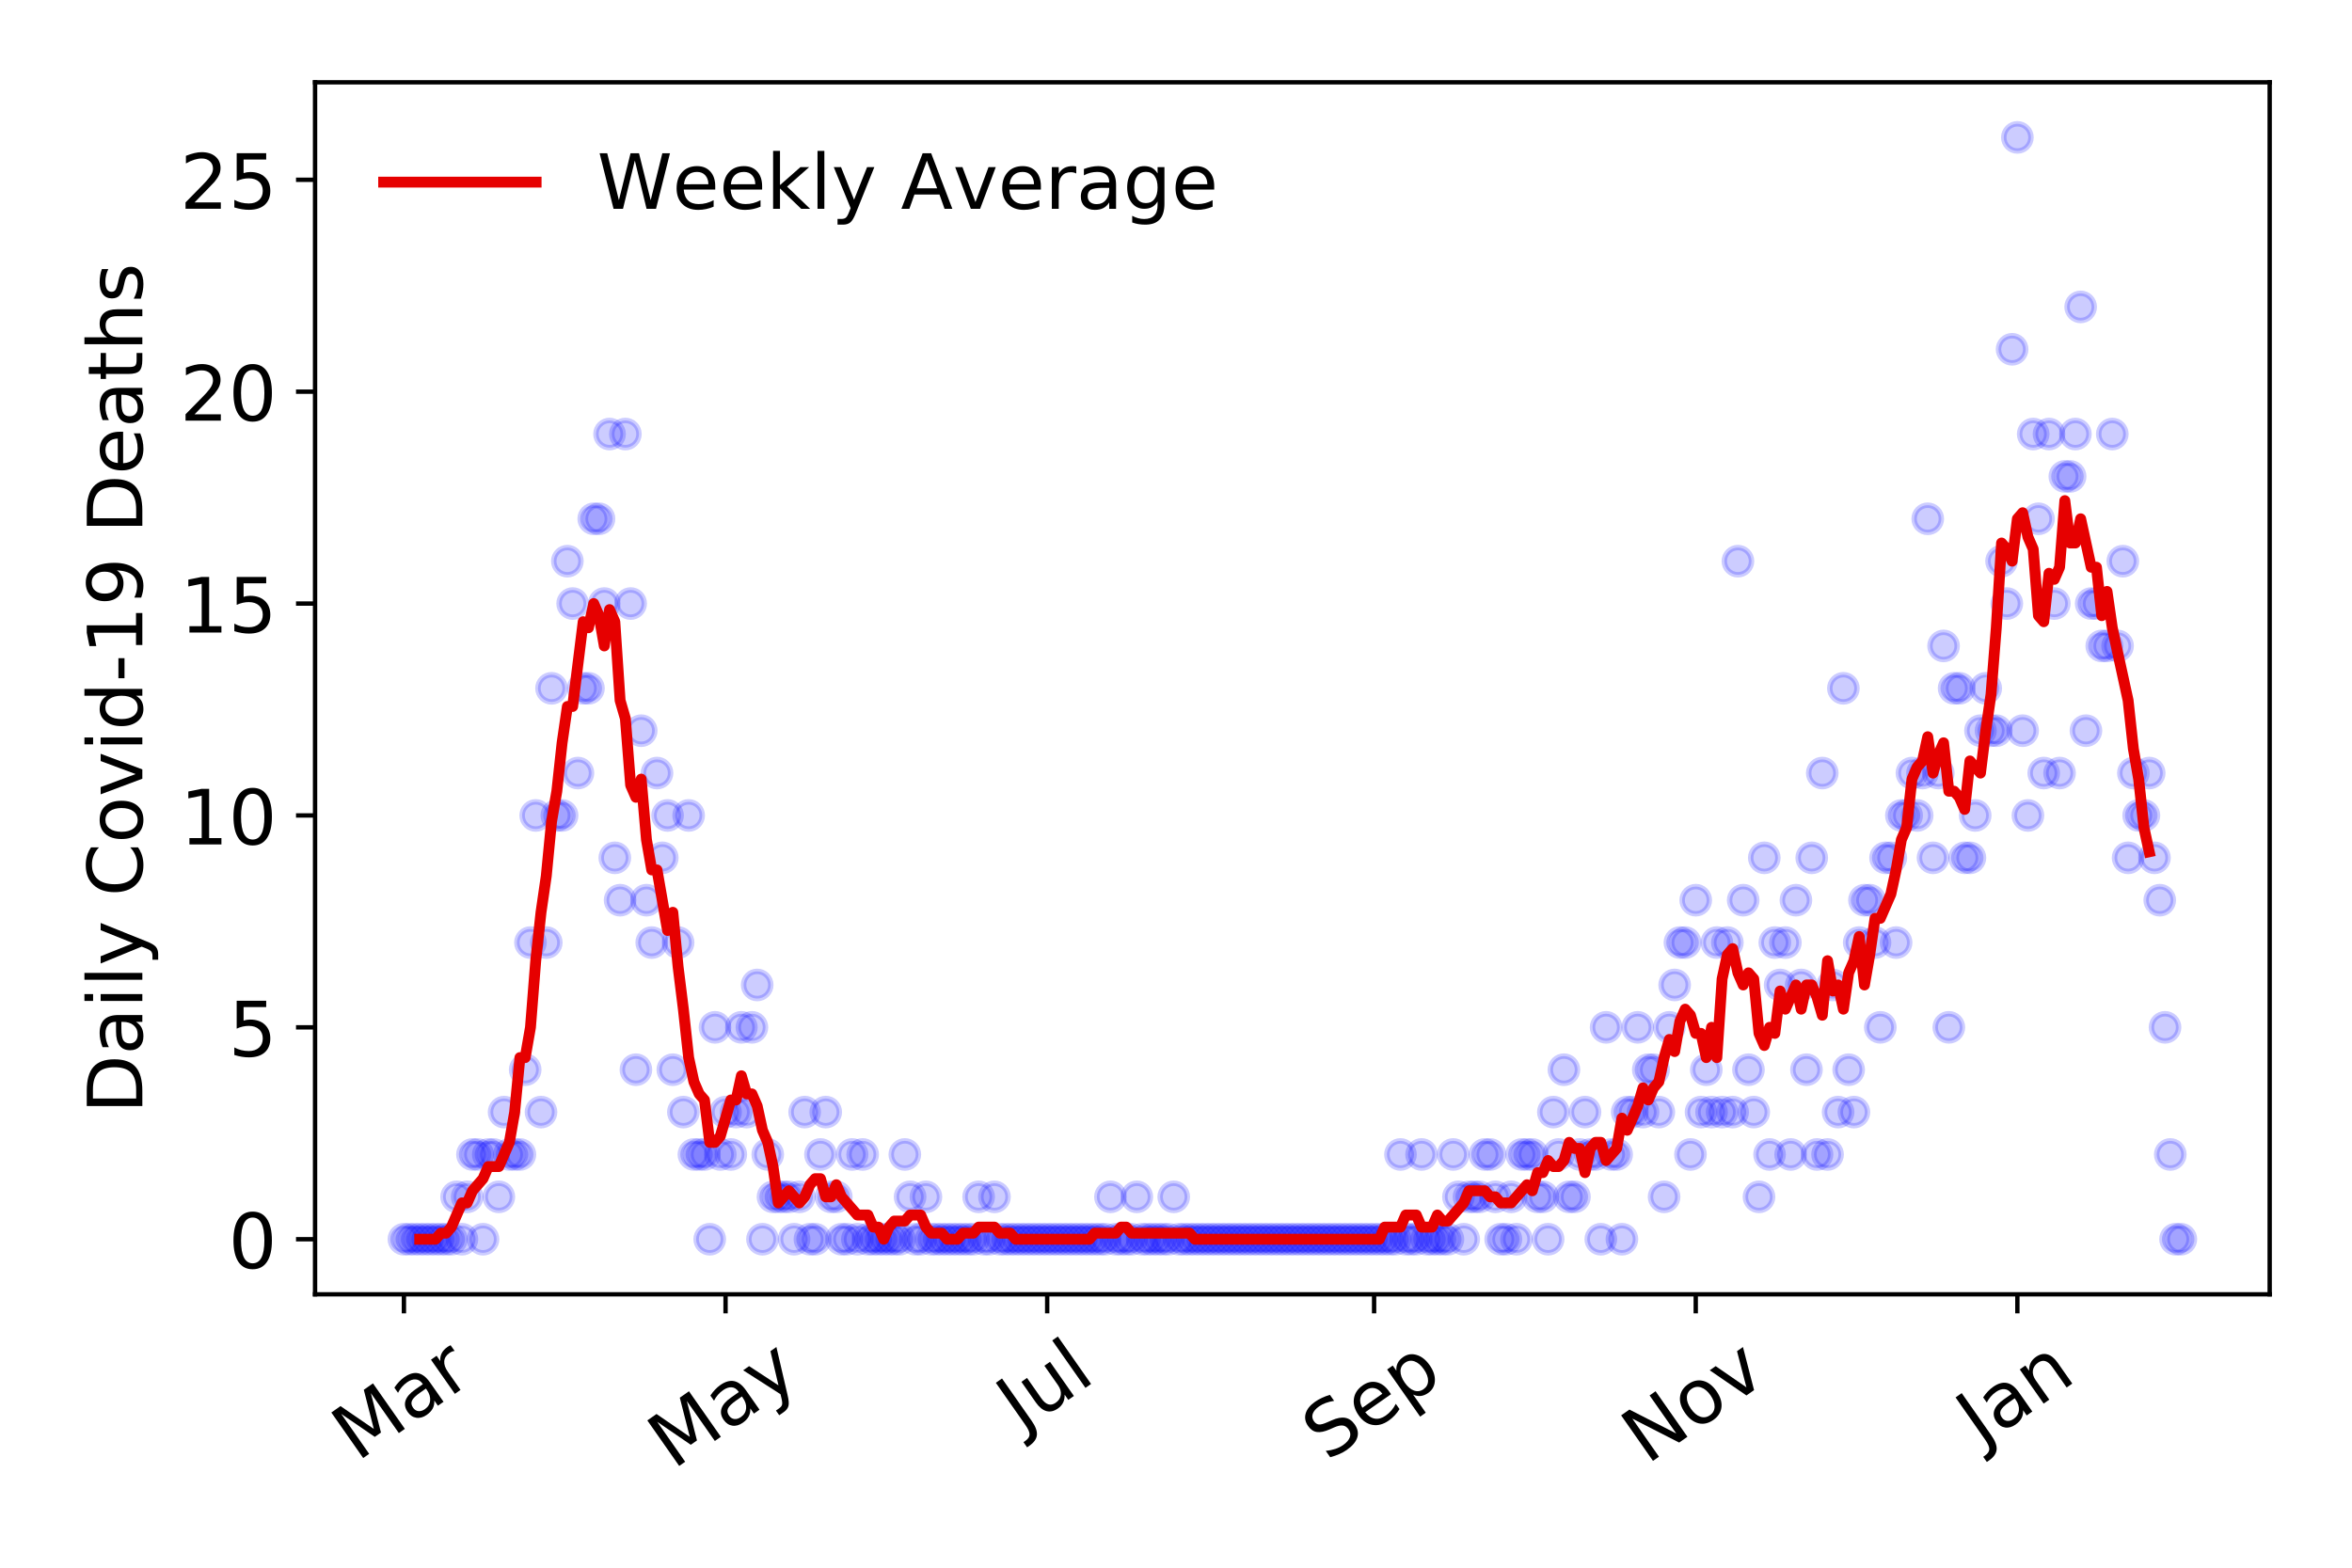 <?xml version="1.0" encoding="utf-8" standalone="no"?>
<!DOCTYPE svg PUBLIC "-//W3C//DTD SVG 1.1//EN"
  "http://www.w3.org/Graphics/SVG/1.1/DTD/svg11.dtd">
<!-- Created with matplotlib (https://matplotlib.org/) -->
<svg height="288pt" version="1.1" viewBox="0 0 432 288" width="432pt" xmlns="http://www.w3.org/2000/svg" xmlns:xlink="http://www.w3.org/1999/xlink">
 <defs>
  <style type="text/css">
*{stroke-linecap:butt;stroke-linejoin:round;}
  </style>
 </defs>
 <g id="figure_1">
  <g id="patch_1">
   <path d="M 0 288 
L 432 288 
L 432 0 
L 0 0 
z
" style="fill:#ffffff;"/>
  </g>
  <g id="axes_1">
   <g id="patch_2">
    <path d="M 57.87 237.778 
L 416.88 237.778 
L 416.88 15.12 
L 57.87 15.12 
z
" style="fill:#ffffff;"/>
   </g>
   <g id="matplotlib.axis_1">
    <g id="xtick_1">
     <g id="line2d_1">
      <defs>
       <path d="M 0 0 
L 0 3.5 
" id="ma25d0e58d6" style="stroke:#000000;stroke-width:0.8;"/>
      </defs>
      <g>
       <use style="stroke:#000000;stroke-width:0.8;" x="74.189" xlink:href="#ma25d0e58d6" y="237.778"/>
      </g>
     </g>
     <g id="text_1">
      <!-- Mar -->
      <defs>
       <path d="M 9.812 72.906 
L 24.516 72.906 
L 43.109 23.297 
L 61.812 72.906 
L 76.516 72.906 
L 76.516 0 
L 66.891 0 
L 66.891 64.016 
L 48.094 14.016 
L 38.188 14.016 
L 19.391 64.016 
L 19.391 0 
L 9.812 0 
z
" id="DejaVuSans-77"/>
       <path d="M 34.281 27.484 
Q 23.391 27.484 19.188 25 
Q 14.984 22.516 14.984 16.5 
Q 14.984 11.719 18.141 8.906 
Q 21.297 6.109 26.703 6.109 
Q 34.188 6.109 38.703 11.406 
Q 43.219 16.703 43.219 25.484 
L 43.219 27.484 
z
M 52.203 31.203 
L 52.203 0 
L 43.219 0 
L 43.219 8.297 
Q 40.141 3.328 35.547 0.953 
Q 30.953 -1.422 24.312 -1.422 
Q 15.922 -1.422 10.953 3.297 
Q 6 8.016 6 15.922 
Q 6 25.141 12.172 29.828 
Q 18.359 34.516 30.609 34.516 
L 43.219 34.516 
L 43.219 35.406 
Q 43.219 41.609 39.141 45 
Q 35.062 48.391 27.688 48.391 
Q 23 48.391 18.547 47.266 
Q 14.109 46.141 10.016 43.891 
L 10.016 52.203 
Q 14.938 54.109 19.578 55.047 
Q 24.219 56 28.609 56 
Q 40.484 56 46.344 49.844 
Q 52.203 43.703 52.203 31.203 
z
" id="DejaVuSans-97"/>
       <path d="M 41.109 46.297 
Q 39.594 47.172 37.812 47.578 
Q 36.031 48 33.891 48 
Q 26.266 48 22.188 43.047 
Q 18.109 38.094 18.109 28.812 
L 18.109 0 
L 9.078 0 
L 9.078 54.688 
L 18.109 54.688 
L 18.109 46.188 
Q 20.953 51.172 25.484 53.578 
Q 30.031 56 36.531 56 
Q 37.453 56 38.578 55.875 
Q 39.703 55.766 41.062 55.516 
z
" id="DejaVuSans-114"/>
      </defs>
      <g transform="translate(65.586 268.643)rotate(-35)scale(0.14 -0.14)">
       <use xlink:href="#DejaVuSans-77"/>
       <use x="86.279" xlink:href="#DejaVuSans-97"/>
       <use x="147.559" xlink:href="#DejaVuSans-114"/>
      </g>
     </g>
    </g>
    <g id="xtick_2">
     <g id="line2d_2">
      <g>
       <use style="stroke:#000000;stroke-width:0.8;" x="133.265" xlink:href="#ma25d0e58d6" y="237.778"/>
      </g>
     </g>
     <g id="text_2">
      <!-- May -->
      <defs>
       <path d="M 32.172 -5.078 
Q 28.375 -14.844 24.75 -17.812 
Q 21.141 -20.797 15.094 -20.797 
L 7.906 -20.797 
L 7.906 -13.281 
L 13.188 -13.281 
Q 16.891 -13.281 18.938 -11.516 
Q 21 -9.766 23.484 -3.219 
L 25.094 0.875 
L 2.984 54.688 
L 12.5 54.688 
L 29.594 11.922 
L 46.688 54.688 
L 56.203 54.688 
z
" id="DejaVuSans-121"/>
      </defs>
      <g transform="translate(123.626 270.094)rotate(-35)scale(0.14 -0.14)">
       <use xlink:href="#DejaVuSans-77"/>
       <use x="86.279" xlink:href="#DejaVuSans-97"/>
       <use x="147.559" xlink:href="#DejaVuSans-121"/>
      </g>
     </g>
    </g>
    <g id="xtick_3">
     <g id="line2d_3">
      <g>
       <use style="stroke:#000000;stroke-width:0.8;" x="192.341" xlink:href="#ma25d0e58d6" y="237.778"/>
      </g>
     </g>
     <g id="text_3">
      <!-- Jul -->
      <defs>
       <path d="M 9.812 72.906 
L 19.672 72.906 
L 19.672 5.078 
Q 19.672 -8.109 14.672 -14.062 
Q 9.672 -20.016 -1.422 -20.016 
L -5.172 -20.016 
L -5.172 -11.719 
L -2.094 -11.719 
Q 4.438 -11.719 7.125 -8.047 
Q 9.812 -4.391 9.812 5.078 
z
" id="DejaVuSans-74"/>
       <path d="M 8.5 21.578 
L 8.5 54.688 
L 17.484 54.688 
L 17.484 21.922 
Q 17.484 14.156 20.5 10.266 
Q 23.531 6.391 29.594 6.391 
Q 36.859 6.391 41.078 11.031 
Q 45.312 15.672 45.312 23.688 
L 45.312 54.688 
L 54.297 54.688 
L 54.297 0 
L 45.312 0 
L 45.312 8.406 
Q 42.047 3.422 37.719 1 
Q 33.406 -1.422 27.688 -1.422 
Q 18.266 -1.422 13.375 4.438 
Q 8.5 10.297 8.5 21.578 
z
M 31.109 56 
z
" id="DejaVuSans-117"/>
       <path d="M 9.422 75.984 
L 18.406 75.984 
L 18.406 0 
L 9.422 0 
z
" id="DejaVuSans-108"/>
      </defs>
      <g transform="translate(187.639 263.181)rotate(-35)scale(0.14 -0.14)">
       <use xlink:href="#DejaVuSans-74"/>
       <use x="29.492" xlink:href="#DejaVuSans-117"/>
       <use x="92.871" xlink:href="#DejaVuSans-108"/>
      </g>
     </g>
    </g>
    <g id="xtick_4">
     <g id="line2d_4">
      <g>
       <use style="stroke:#000000;stroke-width:0.8;" x="252.386" xlink:href="#ma25d0e58d6" y="237.778"/>
      </g>
     </g>
     <g id="text_4">
      <!-- Sep -->
      <defs>
       <path d="M 53.516 70.516 
L 53.516 60.891 
Q 47.906 63.578 42.922 64.891 
Q 37.938 66.219 33.297 66.219 
Q 25.25 66.219 20.875 63.094 
Q 16.5 59.969 16.5 54.203 
Q 16.5 49.359 19.406 46.891 
Q 22.312 44.438 30.422 42.922 
L 36.375 41.703 
Q 47.406 39.594 52.656 34.297 
Q 57.906 29 57.906 20.125 
Q 57.906 9.516 50.797 4.047 
Q 43.703 -1.422 29.984 -1.422 
Q 24.812 -1.422 18.969 -0.25 
Q 13.141 0.922 6.891 3.219 
L 6.891 13.375 
Q 12.891 10.016 18.656 8.297 
Q 24.422 6.594 29.984 6.594 
Q 38.422 6.594 43.016 9.906 
Q 47.609 13.234 47.609 19.391 
Q 47.609 24.75 44.312 27.781 
Q 41.016 30.812 33.5 32.328 
L 27.484 33.5 
Q 16.453 35.688 11.516 40.375 
Q 6.594 45.062 6.594 53.422 
Q 6.594 63.094 13.406 68.656 
Q 20.219 74.219 32.172 74.219 
Q 37.312 74.219 42.625 73.281 
Q 47.953 72.359 53.516 70.516 
z
" id="DejaVuSans-83"/>
       <path d="M 56.203 29.594 
L 56.203 25.203 
L 14.891 25.203 
Q 15.484 15.922 20.484 11.062 
Q 25.484 6.203 34.422 6.203 
Q 39.594 6.203 44.453 7.469 
Q 49.312 8.734 54.109 11.281 
L 54.109 2.781 
Q 49.266 0.734 44.188 -0.344 
Q 39.109 -1.422 33.891 -1.422 
Q 20.797 -1.422 13.156 6.188 
Q 5.516 13.812 5.516 26.812 
Q 5.516 40.234 12.766 48.109 
Q 20.016 56 32.328 56 
Q 43.359 56 49.781 48.891 
Q 56.203 41.797 56.203 29.594 
z
M 47.219 32.234 
Q 47.125 39.594 43.094 43.984 
Q 39.062 48.391 32.422 48.391 
Q 24.906 48.391 20.391 44.141 
Q 15.875 39.891 15.188 32.172 
z
" id="DejaVuSans-101"/>
       <path d="M 18.109 8.203 
L 18.109 -20.797 
L 9.078 -20.797 
L 9.078 54.688 
L 18.109 54.688 
L 18.109 46.391 
Q 20.953 51.266 25.266 53.625 
Q 29.594 56 35.594 56 
Q 45.562 56 51.781 48.094 
Q 58.016 40.188 58.016 27.297 
Q 58.016 14.406 51.781 6.484 
Q 45.562 -1.422 35.594 -1.422 
Q 29.594 -1.422 25.266 0.953 
Q 20.953 3.328 18.109 8.203 
z
M 48.688 27.297 
Q 48.688 37.203 44.609 42.844 
Q 40.531 48.484 33.406 48.484 
Q 26.266 48.484 22.188 42.844 
Q 18.109 37.203 18.109 27.297 
Q 18.109 17.391 22.188 11.75 
Q 26.266 6.109 33.406 6.109 
Q 40.531 6.109 44.609 11.75 
Q 48.688 17.391 48.688 27.297 
z
" id="DejaVuSans-112"/>
      </defs>
      <g transform="translate(243.793 268.629)rotate(-35)scale(0.14 -0.14)">
       <use xlink:href="#DejaVuSans-83"/>
       <use x="63.477" xlink:href="#DejaVuSans-101"/>
       <use x="125" xlink:href="#DejaVuSans-112"/>
      </g>
     </g>
    </g>
    <g id="xtick_5">
     <g id="line2d_5">
      <g>
       <use style="stroke:#000000;stroke-width:0.8;" x="311.463" xlink:href="#ma25d0e58d6" y="237.778"/>
      </g>
     </g>
     <g id="text_5">
      <!-- Nov -->
      <defs>
       <path d="M 9.812 72.906 
L 23.094 72.906 
L 55.422 11.922 
L 55.422 72.906 
L 64.984 72.906 
L 64.984 0 
L 51.703 0 
L 19.391 60.984 
L 19.391 0 
L 9.812 0 
z
" id="DejaVuSans-78"/>
       <path d="M 30.609 48.391 
Q 23.391 48.391 19.188 42.75 
Q 14.984 37.109 14.984 27.297 
Q 14.984 17.484 19.156 11.844 
Q 23.344 6.203 30.609 6.203 
Q 37.797 6.203 41.984 11.859 
Q 46.188 17.531 46.188 27.297 
Q 46.188 37.016 41.984 42.703 
Q 37.797 48.391 30.609 48.391 
z
M 30.609 56 
Q 42.328 56 49.016 48.375 
Q 55.719 40.766 55.719 27.297 
Q 55.719 13.875 49.016 6.219 
Q 42.328 -1.422 30.609 -1.422 
Q 18.844 -1.422 12.172 6.219 
Q 5.516 13.875 5.516 27.297 
Q 5.516 40.766 12.172 48.375 
Q 18.844 56 30.609 56 
z
" id="DejaVuSans-111"/>
       <path d="M 2.984 54.688 
L 12.5 54.688 
L 29.594 8.797 
L 46.688 54.688 
L 56.203 54.688 
L 35.688 0 
L 23.484 0 
z
" id="DejaVuSans-118"/>
      </defs>
      <g transform="translate(302.486 269.166)rotate(-35)scale(0.14 -0.14)">
       <use xlink:href="#DejaVuSans-78"/>
       <use x="74.805" xlink:href="#DejaVuSans-111"/>
       <use x="135.986" xlink:href="#DejaVuSans-118"/>
      </g>
     </g>
    </g>
    <g id="xtick_6">
     <g id="line2d_6">
      <g>
       <use style="stroke:#000000;stroke-width:0.8;" x="370.539" xlink:href="#ma25d0e58d6" y="237.778"/>
      </g>
     </g>
     <g id="text_6">
      <!-- Jan -->
      <defs>
       <path d="M 54.891 33.016 
L 54.891 0 
L 45.906 0 
L 45.906 32.719 
Q 45.906 40.484 42.875 44.328 
Q 39.844 48.188 33.797 48.188 
Q 26.516 48.188 22.312 43.547 
Q 18.109 38.922 18.109 30.906 
L 18.109 0 
L 9.078 0 
L 9.078 54.688 
L 18.109 54.688 
L 18.109 46.188 
Q 21.344 51.125 25.703 53.562 
Q 30.078 56 35.797 56 
Q 45.219 56 50.047 50.172 
Q 54.891 44.344 54.891 33.016 
z
" id="DejaVuSans-110"/>
      </defs>
      <g transform="translate(363.915 265.871)rotate(-35)scale(0.14 -0.14)">
       <use xlink:href="#DejaVuSans-74"/>
       <use x="29.492" xlink:href="#DejaVuSans-97"/>
       <use x="90.771" xlink:href="#DejaVuSans-110"/>
      </g>
     </g>
    </g>
   </g>
   <g id="matplotlib.axis_2">
    <g id="ytick_1">
     <g id="line2d_7">
      <defs>
       <path d="M 0 0 
L -3.5 0 
" id="mc14fecdd83" style="stroke:#000000;stroke-width:0.8;"/>
      </defs>
      <g>
       <use style="stroke:#000000;stroke-width:0.8;" x="57.87" xlink:href="#mc14fecdd83" y="227.657"/>
      </g>
     </g>
     <g id="text_7">
      <!-- 0 -->
      <defs>
       <path d="M 31.781 66.406 
Q 24.172 66.406 20.328 58.906 
Q 16.5 51.422 16.5 36.375 
Q 16.5 21.391 20.328 13.891 
Q 24.172 6.391 31.781 6.391 
Q 39.453 6.391 43.281 13.891 
Q 47.125 21.391 47.125 36.375 
Q 47.125 51.422 43.281 58.906 
Q 39.453 66.406 31.781 66.406 
z
M 31.781 74.219 
Q 44.047 74.219 50.516 64.516 
Q 56.984 54.828 56.984 36.375 
Q 56.984 17.969 50.516 8.266 
Q 44.047 -1.422 31.781 -1.422 
Q 19.531 -1.422 13.062 8.266 
Q 6.594 17.969 6.594 36.375 
Q 6.594 54.828 13.062 64.516 
Q 19.531 74.219 31.781 74.219 
z
" id="DejaVuSans-48"/>
      </defs>
      <g transform="translate(41.962 232.976)scale(0.14 -0.14)">
       <use xlink:href="#DejaVuSans-48"/>
      </g>
     </g>
    </g>
    <g id="ytick_2">
     <g id="line2d_8">
      <g>
       <use style="stroke:#000000;stroke-width:0.8;" x="57.87" xlink:href="#mc14fecdd83" y="188.731"/>
      </g>
     </g>
     <g id="text_8">
      <!-- 5 -->
      <defs>
       <path d="M 10.797 72.906 
L 49.516 72.906 
L 49.516 64.594 
L 19.828 64.594 
L 19.828 46.734 
Q 21.969 47.469 24.109 47.828 
Q 26.266 48.188 28.422 48.188 
Q 40.625 48.188 47.75 41.5 
Q 54.891 34.812 54.891 23.391 
Q 54.891 11.625 47.562 5.094 
Q 40.234 -1.422 26.906 -1.422 
Q 22.312 -1.422 17.547 -0.641 
Q 12.797 0.141 7.719 1.703 
L 7.719 11.625 
Q 12.109 9.234 16.797 8.062 
Q 21.484 6.891 26.703 6.891 
Q 35.156 6.891 40.078 11.328 
Q 45.016 15.766 45.016 23.391 
Q 45.016 31 40.078 35.438 
Q 35.156 39.891 26.703 39.891 
Q 22.75 39.891 18.812 39.016 
Q 14.891 38.141 10.797 36.281 
z
" id="DejaVuSans-53"/>
      </defs>
      <g transform="translate(41.962 194.05)scale(0.14 -0.14)">
       <use xlink:href="#DejaVuSans-53"/>
      </g>
     </g>
    </g>
    <g id="ytick_3">
     <g id="line2d_9">
      <g>
       <use style="stroke:#000000;stroke-width:0.8;" x="57.87" xlink:href="#mc14fecdd83" y="149.805"/>
      </g>
     </g>
     <g id="text_9">
      <!-- 10 -->
      <defs>
       <path d="M 12.406 8.297 
L 28.516 8.297 
L 28.516 63.922 
L 10.984 60.406 
L 10.984 69.391 
L 28.422 72.906 
L 38.281 72.906 
L 38.281 8.297 
L 54.391 8.297 
L 54.391 0 
L 12.406 0 
z
" id="DejaVuSans-49"/>
      </defs>
      <g transform="translate(33.055 155.124)scale(0.14 -0.14)">
       <use xlink:href="#DejaVuSans-49"/>
       <use x="63.623" xlink:href="#DejaVuSans-48"/>
      </g>
     </g>
    </g>
    <g id="ytick_4">
     <g id="line2d_10">
      <g>
       <use style="stroke:#000000;stroke-width:0.8;" x="57.87" xlink:href="#mc14fecdd83" y="110.879"/>
      </g>
     </g>
     <g id="text_10">
      <!-- 15 -->
      <g transform="translate(33.055 116.197)scale(0.14 -0.14)">
       <use xlink:href="#DejaVuSans-49"/>
       <use x="63.623" xlink:href="#DejaVuSans-53"/>
      </g>
     </g>
    </g>
    <g id="ytick_5">
     <g id="line2d_11">
      <g>
       <use style="stroke:#000000;stroke-width:0.8;" x="57.87" xlink:href="#mc14fecdd83" y="71.952"/>
      </g>
     </g>
     <g id="text_11">
      <!-- 20 -->
      <defs>
       <path d="M 19.188 8.297 
L 53.609 8.297 
L 53.609 0 
L 7.328 0 
L 7.328 8.297 
Q 12.938 14.109 22.625 23.891 
Q 32.328 33.688 34.812 36.531 
Q 39.547 41.844 41.422 45.531 
Q 43.312 49.219 43.312 52.781 
Q 43.312 58.594 39.234 62.25 
Q 35.156 65.922 28.609 65.922 
Q 23.969 65.922 18.812 64.312 
Q 13.672 62.703 7.812 59.422 
L 7.812 69.391 
Q 13.766 71.781 18.938 73 
Q 24.125 74.219 28.422 74.219 
Q 39.75 74.219 46.484 68.547 
Q 53.219 62.891 53.219 53.422 
Q 53.219 48.922 51.531 44.891 
Q 49.859 40.875 45.406 35.406 
Q 44.188 33.984 37.641 27.219 
Q 31.109 20.453 19.188 8.297 
z
" id="DejaVuSans-50"/>
      </defs>
      <g transform="translate(33.055 77.271)scale(0.14 -0.14)">
       <use xlink:href="#DejaVuSans-50"/>
       <use x="63.623" xlink:href="#DejaVuSans-48"/>
      </g>
     </g>
    </g>
    <g id="ytick_6">
     <g id="line2d_12">
      <g>
       <use style="stroke:#000000;stroke-width:0.8;" x="57.87" xlink:href="#mc14fecdd83" y="33.026"/>
      </g>
     </g>
     <g id="text_12">
      <!-- 25 -->
      <g transform="translate(33.055 38.345)scale(0.14 -0.14)">
       <use xlink:href="#DejaVuSans-50"/>
       <use x="63.623" xlink:href="#DejaVuSans-53"/>
      </g>
     </g>
    </g>
    <g id="text_13">
     <!-- Daily Covid-19 Deaths -->
     <defs>
      <path d="M 19.672 64.797 
L 19.672 8.109 
L 31.594 8.109 
Q 46.688 8.109 53.688 14.938 
Q 60.688 21.781 60.688 36.531 
Q 60.688 51.172 53.688 57.984 
Q 46.688 64.797 31.594 64.797 
z
M 9.812 72.906 
L 30.078 72.906 
Q 51.266 72.906 61.172 64.094 
Q 71.094 55.281 71.094 36.531 
Q 71.094 17.672 61.125 8.828 
Q 51.172 0 30.078 0 
L 9.812 0 
z
" id="DejaVuSans-68"/>
      <path d="M 9.422 54.688 
L 18.406 54.688 
L 18.406 0 
L 9.422 0 
z
M 9.422 75.984 
L 18.406 75.984 
L 18.406 64.594 
L 9.422 64.594 
z
" id="DejaVuSans-105"/>
      <path id="DejaVuSans-32"/>
      <path d="M 64.406 67.281 
L 64.406 56.891 
Q 59.422 61.531 53.781 63.812 
Q 48.141 66.109 41.797 66.109 
Q 29.297 66.109 22.656 58.469 
Q 16.016 50.828 16.016 36.375 
Q 16.016 21.969 22.656 14.328 
Q 29.297 6.688 41.797 6.688 
Q 48.141 6.688 53.781 8.984 
Q 59.422 11.281 64.406 15.922 
L 64.406 5.609 
Q 59.234 2.094 53.438 0.328 
Q 47.656 -1.422 41.219 -1.422 
Q 24.656 -1.422 15.125 8.703 
Q 5.609 18.844 5.609 36.375 
Q 5.609 53.953 15.125 64.078 
Q 24.656 74.219 41.219 74.219 
Q 47.75 74.219 53.531 72.484 
Q 59.328 70.75 64.406 67.281 
z
" id="DejaVuSans-67"/>
      <path d="M 45.406 46.391 
L 45.406 75.984 
L 54.391 75.984 
L 54.391 0 
L 45.406 0 
L 45.406 8.203 
Q 42.578 3.328 38.25 0.953 
Q 33.938 -1.422 27.875 -1.422 
Q 17.969 -1.422 11.734 6.484 
Q 5.516 14.406 5.516 27.297 
Q 5.516 40.188 11.734 48.094 
Q 17.969 56 27.875 56 
Q 33.938 56 38.25 53.625 
Q 42.578 51.266 45.406 46.391 
z
M 14.797 27.297 
Q 14.797 17.391 18.875 11.75 
Q 22.953 6.109 30.078 6.109 
Q 37.203 6.109 41.297 11.75 
Q 45.406 17.391 45.406 27.297 
Q 45.406 37.203 41.297 42.844 
Q 37.203 48.484 30.078 48.484 
Q 22.953 48.484 18.875 42.844 
Q 14.797 37.203 14.797 27.297 
z
" id="DejaVuSans-100"/>
      <path d="M 4.891 31.391 
L 31.203 31.391 
L 31.203 23.391 
L 4.891 23.391 
z
" id="DejaVuSans-45"/>
      <path d="M 10.984 1.516 
L 10.984 10.5 
Q 14.703 8.734 18.5 7.812 
Q 22.312 6.891 25.984 6.891 
Q 35.75 6.891 40.891 13.453 
Q 46.047 20.016 46.781 33.406 
Q 43.953 29.203 39.594 26.953 
Q 35.25 24.703 29.984 24.703 
Q 19.047 24.703 12.672 31.312 
Q 6.297 37.938 6.297 49.422 
Q 6.297 60.641 12.938 67.422 
Q 19.578 74.219 30.609 74.219 
Q 43.266 74.219 49.922 64.516 
Q 56.594 54.828 56.594 36.375 
Q 56.594 19.141 48.406 8.859 
Q 40.234 -1.422 26.422 -1.422 
Q 22.703 -1.422 18.891 -0.688 
Q 15.094 0.047 10.984 1.516 
z
M 30.609 32.422 
Q 37.25 32.422 41.125 36.953 
Q 45.016 41.5 45.016 49.422 
Q 45.016 57.281 41.125 61.844 
Q 37.25 66.406 30.609 66.406 
Q 23.969 66.406 20.094 61.844 
Q 16.219 57.281 16.219 49.422 
Q 16.219 41.5 20.094 36.953 
Q 23.969 32.422 30.609 32.422 
z
" id="DejaVuSans-57"/>
      <path d="M 18.312 70.219 
L 18.312 54.688 
L 36.812 54.688 
L 36.812 47.703 
L 18.312 47.703 
L 18.312 18.016 
Q 18.312 11.328 20.141 9.422 
Q 21.969 7.516 27.594 7.516 
L 36.812 7.516 
L 36.812 0 
L 27.594 0 
Q 17.188 0 13.234 3.875 
Q 9.281 7.766 9.281 18.016 
L 9.281 47.703 
L 2.688 47.703 
L 2.688 54.688 
L 9.281 54.688 
L 9.281 70.219 
z
" id="DejaVuSans-116"/>
      <path d="M 54.891 33.016 
L 54.891 0 
L 45.906 0 
L 45.906 32.719 
Q 45.906 40.484 42.875 44.328 
Q 39.844 48.188 33.797 48.188 
Q 26.516 48.188 22.312 43.547 
Q 18.109 38.922 18.109 30.906 
L 18.109 0 
L 9.078 0 
L 9.078 75.984 
L 18.109 75.984 
L 18.109 46.188 
Q 21.344 51.125 25.703 53.562 
Q 30.078 56 35.797 56 
Q 45.219 56 50.047 50.172 
Q 54.891 44.344 54.891 33.016 
z
" id="DejaVuSans-104"/>
      <path d="M 44.281 53.078 
L 44.281 44.578 
Q 40.484 46.531 36.375 47.5 
Q 32.281 48.484 27.875 48.484 
Q 21.188 48.484 17.844 46.438 
Q 14.5 44.391 14.5 40.281 
Q 14.5 37.156 16.891 35.375 
Q 19.281 33.594 26.516 31.984 
L 29.594 31.297 
Q 39.156 29.25 43.188 25.516 
Q 47.219 21.781 47.219 15.094 
Q 47.219 7.469 41.188 3.016 
Q 35.156 -1.422 24.609 -1.422 
Q 20.219 -1.422 15.453 -0.562 
Q 10.688 0.297 5.422 2 
L 5.422 11.281 
Q 10.406 8.688 15.234 7.391 
Q 20.062 6.109 24.812 6.109 
Q 31.156 6.109 34.562 8.281 
Q 37.984 10.453 37.984 14.406 
Q 37.984 18.062 35.516 20.016 
Q 33.062 21.969 24.703 23.781 
L 21.578 24.516 
Q 13.234 26.266 9.516 29.906 
Q 5.812 33.547 5.812 39.891 
Q 5.812 47.609 11.281 51.797 
Q 16.75 56 26.812 56 
Q 31.781 56 36.172 55.266 
Q 40.578 54.547 44.281 53.078 
z
" id="DejaVuSans-115"/>
     </defs>
     <g transform="translate(26.143 204.56)rotate(-90)scale(0.14 -0.14)">
      <use xlink:href="#DejaVuSans-68"/>
      <use x="77.002" xlink:href="#DejaVuSans-97"/>
      <use x="138.281" xlink:href="#DejaVuSans-105"/>
      <use x="166.064" xlink:href="#DejaVuSans-108"/>
      <use x="193.848" xlink:href="#DejaVuSans-121"/>
      <use x="253.027" xlink:href="#DejaVuSans-32"/>
      <use x="284.814" xlink:href="#DejaVuSans-67"/>
      <use x="354.639" xlink:href="#DejaVuSans-111"/>
      <use x="415.82" xlink:href="#DejaVuSans-118"/>
      <use x="475" xlink:href="#DejaVuSans-105"/>
      <use x="502.783" xlink:href="#DejaVuSans-100"/>
      <use x="566.26" xlink:href="#DejaVuSans-45"/>
      <use x="602.344" xlink:href="#DejaVuSans-49"/>
      <use x="665.967" xlink:href="#DejaVuSans-57"/>
      <use x="729.59" xlink:href="#DejaVuSans-32"/>
      <use x="761.377" xlink:href="#DejaVuSans-68"/>
      <use x="838.379" xlink:href="#DejaVuSans-101"/>
      <use x="899.902" xlink:href="#DejaVuSans-97"/>
      <use x="961.182" xlink:href="#DejaVuSans-116"/>
      <use x="1000.391" xlink:href="#DejaVuSans-104"/>
      <use x="1063.77" xlink:href="#DejaVuSans-115"/>
     </g>
    </g>
   </g>
   <g id="line2d_13">
    <defs>
     <path d="M 0 2.5 
C 0.663 2.5 1.299 2.237 1.768 1.768 
C 2.237 1.299 2.5 0.663 2.5 0 
C 2.5 -0.663 2.237 -1.299 1.768 -1.768 
C 1.299 -2.237 0.663 -2.5 0 -2.5 
C -0.663 -2.5 -1.299 -2.237 -1.768 -1.768 
C -2.237 -1.299 -2.5 -0.663 -2.5 0 
C -2.5 0.663 -2.237 1.299 -1.768 1.768 
C -1.299 2.237 -0.663 2.5 0 2.5 
z
" id="m6ae07a64ce" style="stroke:#0000ff;stroke-opacity:0.2;"/>
    </defs>
    <g clip-path="url(#p7b3f530a2c)">
     <use style="fill:#0000ff;fill-opacity:0.2;stroke:#0000ff;stroke-opacity:0.2;" x="74.189" xlink:href="#m6ae07a64ce" y="227.657"/>
     <use style="fill:#0000ff;fill-opacity:0.2;stroke:#0000ff;stroke-opacity:0.2;" x="75.157" xlink:href="#m6ae07a64ce" y="227.657"/>
     <use style="fill:#0000ff;fill-opacity:0.2;stroke:#0000ff;stroke-opacity:0.2;" x="76.126" xlink:href="#m6ae07a64ce" y="227.657"/>
     <use style="fill:#0000ff;fill-opacity:0.2;stroke:#0000ff;stroke-opacity:0.2;" x="77.094" xlink:href="#m6ae07a64ce" y="227.657"/>
     <use style="fill:#0000ff;fill-opacity:0.2;stroke:#0000ff;stroke-opacity:0.2;" x="78.062" xlink:href="#m6ae07a64ce" y="227.657"/>
     <use style="fill:#0000ff;fill-opacity:0.2;stroke:#0000ff;stroke-opacity:0.2;" x="79.031" xlink:href="#m6ae07a64ce" y="227.657"/>
     <use style="fill:#0000ff;fill-opacity:0.2;stroke:#0000ff;stroke-opacity:0.2;" x="79.999" xlink:href="#m6ae07a64ce" y="227.657"/>
     <use style="fill:#0000ff;fill-opacity:0.2;stroke:#0000ff;stroke-opacity:0.2;" x="80.968" xlink:href="#m6ae07a64ce" y="227.657"/>
     <use style="fill:#0000ff;fill-opacity:0.2;stroke:#0000ff;stroke-opacity:0.2;" x="81.936" xlink:href="#m6ae07a64ce" y="227.657"/>
     <use style="fill:#0000ff;fill-opacity:0.2;stroke:#0000ff;stroke-opacity:0.2;" x="82.905" xlink:href="#m6ae07a64ce" y="227.657"/>
     <use style="fill:#0000ff;fill-opacity:0.2;stroke:#0000ff;stroke-opacity:0.2;" x="83.873" xlink:href="#m6ae07a64ce" y="219.872"/>
     <use style="fill:#0000ff;fill-opacity:0.2;stroke:#0000ff;stroke-opacity:0.2;" x="84.842" xlink:href="#m6ae07a64ce" y="227.657"/>
     <use style="fill:#0000ff;fill-opacity:0.2;stroke:#0000ff;stroke-opacity:0.2;" x="85.81" xlink:href="#m6ae07a64ce" y="219.872"/>
     <use style="fill:#0000ff;fill-opacity:0.2;stroke:#0000ff;stroke-opacity:0.2;" x="86.779" xlink:href="#m6ae07a64ce" y="212.087"/>
     <use style="fill:#0000ff;fill-opacity:0.2;stroke:#0000ff;stroke-opacity:0.2;" x="87.747" xlink:href="#m6ae07a64ce" y="212.087"/>
     <use style="fill:#0000ff;fill-opacity:0.2;stroke:#0000ff;stroke-opacity:0.2;" x="88.716" xlink:href="#m6ae07a64ce" y="227.657"/>
     <use style="fill:#0000ff;fill-opacity:0.2;stroke:#0000ff;stroke-opacity:0.2;" x="89.684" xlink:href="#m6ae07a64ce" y="212.087"/>
     <use style="fill:#0000ff;fill-opacity:0.2;stroke:#0000ff;stroke-opacity:0.2;" x="90.653" xlink:href="#m6ae07a64ce" y="212.087"/>
     <use style="fill:#0000ff;fill-opacity:0.2;stroke:#0000ff;stroke-opacity:0.2;" x="91.621" xlink:href="#m6ae07a64ce" y="219.872"/>
     <use style="fill:#0000ff;fill-opacity:0.2;stroke:#0000ff;stroke-opacity:0.2;" x="92.589" xlink:href="#m6ae07a64ce" y="204.302"/>
     <use style="fill:#0000ff;fill-opacity:0.2;stroke:#0000ff;stroke-opacity:0.2;" x="93.558" xlink:href="#m6ae07a64ce" y="212.087"/>
     <use style="fill:#0000ff;fill-opacity:0.2;stroke:#0000ff;stroke-opacity:0.2;" x="94.526" xlink:href="#m6ae07a64ce" y="212.087"/>
     <use style="fill:#0000ff;fill-opacity:0.2;stroke:#0000ff;stroke-opacity:0.2;" x="95.495" xlink:href="#m6ae07a64ce" y="212.087"/>
     <use style="fill:#0000ff;fill-opacity:0.2;stroke:#0000ff;stroke-opacity:0.2;" x="96.463" xlink:href="#m6ae07a64ce" y="196.516"/>
     <use style="fill:#0000ff;fill-opacity:0.2;stroke:#0000ff;stroke-opacity:0.2;" x="97.432" xlink:href="#m6ae07a64ce" y="173.161"/>
     <use style="fill:#0000ff;fill-opacity:0.2;stroke:#0000ff;stroke-opacity:0.2;" x="98.4" xlink:href="#m6ae07a64ce" y="149.805"/>
     <use style="fill:#0000ff;fill-opacity:0.2;stroke:#0000ff;stroke-opacity:0.2;" x="99.369" xlink:href="#m6ae07a64ce" y="204.302"/>
     <use style="fill:#0000ff;fill-opacity:0.2;stroke:#0000ff;stroke-opacity:0.2;" x="100.337" xlink:href="#m6ae07a64ce" y="173.161"/>
     <use style="fill:#0000ff;fill-opacity:0.2;stroke:#0000ff;stroke-opacity:0.2;" x="101.306" xlink:href="#m6ae07a64ce" y="126.449"/>
     <use style="fill:#0000ff;fill-opacity:0.2;stroke:#0000ff;stroke-opacity:0.2;" x="102.274" xlink:href="#m6ae07a64ce" y="149.805"/>
     <use style="fill:#0000ff;fill-opacity:0.2;stroke:#0000ff;stroke-opacity:0.2;" x="103.243" xlink:href="#m6ae07a64ce" y="149.805"/>
     <use style="fill:#0000ff;fill-opacity:0.2;stroke:#0000ff;stroke-opacity:0.2;" x="104.211" xlink:href="#m6ae07a64ce" y="103.093"/>
     <use style="fill:#0000ff;fill-opacity:0.2;stroke:#0000ff;stroke-opacity:0.2;" x="105.18" xlink:href="#m6ae07a64ce" y="110.879"/>
     <use style="fill:#0000ff;fill-opacity:0.2;stroke:#0000ff;stroke-opacity:0.2;" x="106.148" xlink:href="#m6ae07a64ce" y="142.02"/>
     <use style="fill:#0000ff;fill-opacity:0.2;stroke:#0000ff;stroke-opacity:0.2;" x="107.116" xlink:href="#m6ae07a64ce" y="126.449"/>
     <use style="fill:#0000ff;fill-opacity:0.2;stroke:#0000ff;stroke-opacity:0.2;" x="108.085" xlink:href="#m6ae07a64ce" y="126.449"/>
     <use style="fill:#0000ff;fill-opacity:0.2;stroke:#0000ff;stroke-opacity:0.2;" x="109.053" xlink:href="#m6ae07a64ce" y="95.308"/>
     <use style="fill:#0000ff;fill-opacity:0.2;stroke:#0000ff;stroke-opacity:0.2;" x="110.022" xlink:href="#m6ae07a64ce" y="95.308"/>
     <use style="fill:#0000ff;fill-opacity:0.2;stroke:#0000ff;stroke-opacity:0.2;" x="110.99" xlink:href="#m6ae07a64ce" y="110.879"/>
     <use style="fill:#0000ff;fill-opacity:0.2;stroke:#0000ff;stroke-opacity:0.2;" x="111.959" xlink:href="#m6ae07a64ce" y="79.738"/>
     <use style="fill:#0000ff;fill-opacity:0.2;stroke:#0000ff;stroke-opacity:0.2;" x="112.927" xlink:href="#m6ae07a64ce" y="157.59"/>
     <use style="fill:#0000ff;fill-opacity:0.2;stroke:#0000ff;stroke-opacity:0.2;" x="113.896" xlink:href="#m6ae07a64ce" y="165.375"/>
     <use style="fill:#0000ff;fill-opacity:0.2;stroke:#0000ff;stroke-opacity:0.2;" x="114.864" xlink:href="#m6ae07a64ce" y="79.738"/>
     <use style="fill:#0000ff;fill-opacity:0.2;stroke:#0000ff;stroke-opacity:0.2;" x="115.833" xlink:href="#m6ae07a64ce" y="110.879"/>
     <use style="fill:#0000ff;fill-opacity:0.2;stroke:#0000ff;stroke-opacity:0.2;" x="116.801" xlink:href="#m6ae07a64ce" y="196.516"/>
     <use style="fill:#0000ff;fill-opacity:0.2;stroke:#0000ff;stroke-opacity:0.2;" x="117.77" xlink:href="#m6ae07a64ce" y="134.234"/>
     <use style="fill:#0000ff;fill-opacity:0.2;stroke:#0000ff;stroke-opacity:0.2;" x="118.738" xlink:href="#m6ae07a64ce" y="165.375"/>
     <use style="fill:#0000ff;fill-opacity:0.2;stroke:#0000ff;stroke-opacity:0.2;" x="119.706" xlink:href="#m6ae07a64ce" y="173.161"/>
     <use style="fill:#0000ff;fill-opacity:0.2;stroke:#0000ff;stroke-opacity:0.2;" x="120.675" xlink:href="#m6ae07a64ce" y="142.02"/>
     <use style="fill:#0000ff;fill-opacity:0.2;stroke:#0000ff;stroke-opacity:0.2;" x="121.643" xlink:href="#m6ae07a64ce" y="157.59"/>
     <use style="fill:#0000ff;fill-opacity:0.2;stroke:#0000ff;stroke-opacity:0.2;" x="122.612" xlink:href="#m6ae07a64ce" y="149.805"/>
     <use style="fill:#0000ff;fill-opacity:0.2;stroke:#0000ff;stroke-opacity:0.2;" x="123.58" xlink:href="#m6ae07a64ce" y="196.516"/>
     <use style="fill:#0000ff;fill-opacity:0.2;stroke:#0000ff;stroke-opacity:0.2;" x="124.549" xlink:href="#m6ae07a64ce" y="173.161"/>
     <use style="fill:#0000ff;fill-opacity:0.2;stroke:#0000ff;stroke-opacity:0.2;" x="125.517" xlink:href="#m6ae07a64ce" y="204.302"/>
     <use style="fill:#0000ff;fill-opacity:0.2;stroke:#0000ff;stroke-opacity:0.2;" x="126.486" xlink:href="#m6ae07a64ce" y="149.805"/>
     <use style="fill:#0000ff;fill-opacity:0.2;stroke:#0000ff;stroke-opacity:0.2;" x="127.454" xlink:href="#m6ae07a64ce" y="212.087"/>
     <use style="fill:#0000ff;fill-opacity:0.2;stroke:#0000ff;stroke-opacity:0.2;" x="128.423" xlink:href="#m6ae07a64ce" y="212.087"/>
     <use style="fill:#0000ff;fill-opacity:0.2;stroke:#0000ff;stroke-opacity:0.2;" x="129.391" xlink:href="#m6ae07a64ce" y="212.087"/>
     <use style="fill:#0000ff;fill-opacity:0.2;stroke:#0000ff;stroke-opacity:0.2;" x="130.36" xlink:href="#m6ae07a64ce" y="227.657"/>
     <use style="fill:#0000ff;fill-opacity:0.2;stroke:#0000ff;stroke-opacity:0.2;" x="131.328" xlink:href="#m6ae07a64ce" y="188.731"/>
     <use style="fill:#0000ff;fill-opacity:0.2;stroke:#0000ff;stroke-opacity:0.2;" x="132.297" xlink:href="#m6ae07a64ce" y="212.087"/>
     <use style="fill:#0000ff;fill-opacity:0.2;stroke:#0000ff;stroke-opacity:0.2;" x="133.265" xlink:href="#m6ae07a64ce" y="204.302"/>
     <use style="fill:#0000ff;fill-opacity:0.2;stroke:#0000ff;stroke-opacity:0.2;" x="134.233" xlink:href="#m6ae07a64ce" y="212.087"/>
     <use style="fill:#0000ff;fill-opacity:0.2;stroke:#0000ff;stroke-opacity:0.2;" x="135.202" xlink:href="#m6ae07a64ce" y="204.302"/>
     <use style="fill:#0000ff;fill-opacity:0.2;stroke:#0000ff;stroke-opacity:0.2;" x="136.17" xlink:href="#m6ae07a64ce" y="188.731"/>
     <use style="fill:#0000ff;fill-opacity:0.2;stroke:#0000ff;stroke-opacity:0.2;" x="137.139" xlink:href="#m6ae07a64ce" y="204.302"/>
     <use style="fill:#0000ff;fill-opacity:0.2;stroke:#0000ff;stroke-opacity:0.2;" x="138.107" xlink:href="#m6ae07a64ce" y="188.731"/>
     <use style="fill:#0000ff;fill-opacity:0.2;stroke:#0000ff;stroke-opacity:0.2;" x="139.076" xlink:href="#m6ae07a64ce" y="180.946"/>
     <use style="fill:#0000ff;fill-opacity:0.2;stroke:#0000ff;stroke-opacity:0.2;" x="140.044" xlink:href="#m6ae07a64ce" y="227.657"/>
     <use style="fill:#0000ff;fill-opacity:0.2;stroke:#0000ff;stroke-opacity:0.2;" x="141.013" xlink:href="#m6ae07a64ce" y="212.087"/>
     <use style="fill:#0000ff;fill-opacity:0.2;stroke:#0000ff;stroke-opacity:0.2;" x="141.981" xlink:href="#m6ae07a64ce" y="219.872"/>
     <use style="fill:#0000ff;fill-opacity:0.2;stroke:#0000ff;stroke-opacity:0.2;" x="142.95" xlink:href="#m6ae07a64ce" y="219.872"/>
     <use style="fill:#0000ff;fill-opacity:0.2;stroke:#0000ff;stroke-opacity:0.2;" x="143.918" xlink:href="#m6ae07a64ce" y="219.872"/>
     <use style="fill:#0000ff;fill-opacity:0.2;stroke:#0000ff;stroke-opacity:0.2;" x="144.887" xlink:href="#m6ae07a64ce" y="219.872"/>
     <use style="fill:#0000ff;fill-opacity:0.2;stroke:#0000ff;stroke-opacity:0.2;" x="145.855" xlink:href="#m6ae07a64ce" y="227.657"/>
     <use style="fill:#0000ff;fill-opacity:0.2;stroke:#0000ff;stroke-opacity:0.2;" x="146.824" xlink:href="#m6ae07a64ce" y="219.872"/>
     <use style="fill:#0000ff;fill-opacity:0.2;stroke:#0000ff;stroke-opacity:0.2;" x="147.792" xlink:href="#m6ae07a64ce" y="204.302"/>
     <use style="fill:#0000ff;fill-opacity:0.2;stroke:#0000ff;stroke-opacity:0.2;" x="148.76" xlink:href="#m6ae07a64ce" y="227.657"/>
     <use style="fill:#0000ff;fill-opacity:0.2;stroke:#0000ff;stroke-opacity:0.2;" x="149.729" xlink:href="#m6ae07a64ce" y="227.657"/>
     <use style="fill:#0000ff;fill-opacity:0.2;stroke:#0000ff;stroke-opacity:0.2;" x="150.697" xlink:href="#m6ae07a64ce" y="212.087"/>
     <use style="fill:#0000ff;fill-opacity:0.2;stroke:#0000ff;stroke-opacity:0.2;" x="151.666" xlink:href="#m6ae07a64ce" y="204.302"/>
     <use style="fill:#0000ff;fill-opacity:0.2;stroke:#0000ff;stroke-opacity:0.2;" x="152.634" xlink:href="#m6ae07a64ce" y="219.872"/>
     <use style="fill:#0000ff;fill-opacity:0.2;stroke:#0000ff;stroke-opacity:0.2;" x="153.603" xlink:href="#m6ae07a64ce" y="219.872"/>
     <use style="fill:#0000ff;fill-opacity:0.2;stroke:#0000ff;stroke-opacity:0.2;" x="154.571" xlink:href="#m6ae07a64ce" y="227.657"/>
     <use style="fill:#0000ff;fill-opacity:0.2;stroke:#0000ff;stroke-opacity:0.2;" x="155.54" xlink:href="#m6ae07a64ce" y="227.657"/>
     <use style="fill:#0000ff;fill-opacity:0.2;stroke:#0000ff;stroke-opacity:0.2;" x="156.508" xlink:href="#m6ae07a64ce" y="212.087"/>
     <use style="fill:#0000ff;fill-opacity:0.2;stroke:#0000ff;stroke-opacity:0.2;" x="157.477" xlink:href="#m6ae07a64ce" y="227.657"/>
     <use style="fill:#0000ff;fill-opacity:0.2;stroke:#0000ff;stroke-opacity:0.2;" x="158.445" xlink:href="#m6ae07a64ce" y="212.087"/>
     <use style="fill:#0000ff;fill-opacity:0.2;stroke:#0000ff;stroke-opacity:0.2;" x="159.414" xlink:href="#m6ae07a64ce" y="227.657"/>
     <use style="fill:#0000ff;fill-opacity:0.2;stroke:#0000ff;stroke-opacity:0.2;" x="160.382" xlink:href="#m6ae07a64ce" y="227.657"/>
     <use style="fill:#0000ff;fill-opacity:0.2;stroke:#0000ff;stroke-opacity:0.2;" x="161.35" xlink:href="#m6ae07a64ce" y="227.657"/>
     <use style="fill:#0000ff;fill-opacity:0.2;stroke:#0000ff;stroke-opacity:0.2;" x="162.319" xlink:href="#m6ae07a64ce" y="227.657"/>
     <use style="fill:#0000ff;fill-opacity:0.2;stroke:#0000ff;stroke-opacity:0.2;" x="163.287" xlink:href="#m6ae07a64ce" y="227.657"/>
     <use style="fill:#0000ff;fill-opacity:0.2;stroke:#0000ff;stroke-opacity:0.2;" x="164.256" xlink:href="#m6ae07a64ce" y="227.657"/>
     <use style="fill:#0000ff;fill-opacity:0.2;stroke:#0000ff;stroke-opacity:0.2;" x="165.224" xlink:href="#m6ae07a64ce" y="227.657"/>
     <use style="fill:#0000ff;fill-opacity:0.2;stroke:#0000ff;stroke-opacity:0.2;" x="166.193" xlink:href="#m6ae07a64ce" y="212.087"/>
     <use style="fill:#0000ff;fill-opacity:0.2;stroke:#0000ff;stroke-opacity:0.2;" x="167.161" xlink:href="#m6ae07a64ce" y="219.872"/>
     <use style="fill:#0000ff;fill-opacity:0.2;stroke:#0000ff;stroke-opacity:0.2;" x="168.13" xlink:href="#m6ae07a64ce" y="227.657"/>
     <use style="fill:#0000ff;fill-opacity:0.2;stroke:#0000ff;stroke-opacity:0.2;" x="169.098" xlink:href="#m6ae07a64ce" y="227.657"/>
     <use style="fill:#0000ff;fill-opacity:0.2;stroke:#0000ff;stroke-opacity:0.2;" x="170.067" xlink:href="#m6ae07a64ce" y="219.872"/>
     <use style="fill:#0000ff;fill-opacity:0.2;stroke:#0000ff;stroke-opacity:0.2;" x="171.035" xlink:href="#m6ae07a64ce" y="227.657"/>
     <use style="fill:#0000ff;fill-opacity:0.2;stroke:#0000ff;stroke-opacity:0.2;" x="172.004" xlink:href="#m6ae07a64ce" y="227.657"/>
     <use style="fill:#0000ff;fill-opacity:0.2;stroke:#0000ff;stroke-opacity:0.2;" x="172.972" xlink:href="#m6ae07a64ce" y="227.657"/>
     <use style="fill:#0000ff;fill-opacity:0.2;stroke:#0000ff;stroke-opacity:0.2;" x="173.941" xlink:href="#m6ae07a64ce" y="227.657"/>
     <use style="fill:#0000ff;fill-opacity:0.2;stroke:#0000ff;stroke-opacity:0.2;" x="174.909" xlink:href="#m6ae07a64ce" y="227.657"/>
     <use style="fill:#0000ff;fill-opacity:0.2;stroke:#0000ff;stroke-opacity:0.2;" x="175.877" xlink:href="#m6ae07a64ce" y="227.657"/>
     <use style="fill:#0000ff;fill-opacity:0.2;stroke:#0000ff;stroke-opacity:0.2;" x="176.846" xlink:href="#m6ae07a64ce" y="227.657"/>
     <use style="fill:#0000ff;fill-opacity:0.2;stroke:#0000ff;stroke-opacity:0.2;" x="177.814" xlink:href="#m6ae07a64ce" y="227.657"/>
     <use style="fill:#0000ff;fill-opacity:0.2;stroke:#0000ff;stroke-opacity:0.2;" x="178.783" xlink:href="#m6ae07a64ce" y="227.657"/>
     <use style="fill:#0000ff;fill-opacity:0.2;stroke:#0000ff;stroke-opacity:0.2;" x="179.751" xlink:href="#m6ae07a64ce" y="219.872"/>
     <use style="fill:#0000ff;fill-opacity:0.2;stroke:#0000ff;stroke-opacity:0.2;" x="180.72" xlink:href="#m6ae07a64ce" y="227.657"/>
     <use style="fill:#0000ff;fill-opacity:0.2;stroke:#0000ff;stroke-opacity:0.2;" x="181.688" xlink:href="#m6ae07a64ce" y="227.657"/>
     <use style="fill:#0000ff;fill-opacity:0.2;stroke:#0000ff;stroke-opacity:0.2;" x="182.657" xlink:href="#m6ae07a64ce" y="219.872"/>
     <use style="fill:#0000ff;fill-opacity:0.2;stroke:#0000ff;stroke-opacity:0.2;" x="183.625" xlink:href="#m6ae07a64ce" y="227.657"/>
     <use style="fill:#0000ff;fill-opacity:0.2;stroke:#0000ff;stroke-opacity:0.2;" x="184.594" xlink:href="#m6ae07a64ce" y="227.657"/>
     <use style="fill:#0000ff;fill-opacity:0.2;stroke:#0000ff;stroke-opacity:0.2;" x="185.562" xlink:href="#m6ae07a64ce" y="227.657"/>
     <use style="fill:#0000ff;fill-opacity:0.2;stroke:#0000ff;stroke-opacity:0.2;" x="186.531" xlink:href="#m6ae07a64ce" y="227.657"/>
     <use style="fill:#0000ff;fill-opacity:0.2;stroke:#0000ff;stroke-opacity:0.2;" x="187.499" xlink:href="#m6ae07a64ce" y="227.657"/>
     <use style="fill:#0000ff;fill-opacity:0.2;stroke:#0000ff;stroke-opacity:0.2;" x="188.468" xlink:href="#m6ae07a64ce" y="227.657"/>
     <use style="fill:#0000ff;fill-opacity:0.2;stroke:#0000ff;stroke-opacity:0.2;" x="189.436" xlink:href="#m6ae07a64ce" y="227.657"/>
     <use style="fill:#0000ff;fill-opacity:0.2;stroke:#0000ff;stroke-opacity:0.2;" x="190.404" xlink:href="#m6ae07a64ce" y="227.657"/>
     <use style="fill:#0000ff;fill-opacity:0.2;stroke:#0000ff;stroke-opacity:0.2;" x="191.373" xlink:href="#m6ae07a64ce" y="227.657"/>
     <use style="fill:#0000ff;fill-opacity:0.2;stroke:#0000ff;stroke-opacity:0.2;" x="192.341" xlink:href="#m6ae07a64ce" y="227.657"/>
     <use style="fill:#0000ff;fill-opacity:0.2;stroke:#0000ff;stroke-opacity:0.2;" x="193.31" xlink:href="#m6ae07a64ce" y="227.657"/>
     <use style="fill:#0000ff;fill-opacity:0.2;stroke:#0000ff;stroke-opacity:0.2;" x="194.278" xlink:href="#m6ae07a64ce" y="227.657"/>
     <use style="fill:#0000ff;fill-opacity:0.2;stroke:#0000ff;stroke-opacity:0.2;" x="195.247" xlink:href="#m6ae07a64ce" y="227.657"/>
     <use style="fill:#0000ff;fill-opacity:0.2;stroke:#0000ff;stroke-opacity:0.2;" x="196.215" xlink:href="#m6ae07a64ce" y="227.657"/>
     <use style="fill:#0000ff;fill-opacity:0.2;stroke:#0000ff;stroke-opacity:0.2;" x="197.184" xlink:href="#m6ae07a64ce" y="227.657"/>
     <use style="fill:#0000ff;fill-opacity:0.2;stroke:#0000ff;stroke-opacity:0.2;" x="198.152" xlink:href="#m6ae07a64ce" y="227.657"/>
     <use style="fill:#0000ff;fill-opacity:0.2;stroke:#0000ff;stroke-opacity:0.2;" x="199.121" xlink:href="#m6ae07a64ce" y="227.657"/>
     <use style="fill:#0000ff;fill-opacity:0.2;stroke:#0000ff;stroke-opacity:0.2;" x="200.089" xlink:href="#m6ae07a64ce" y="227.657"/>
     <use style="fill:#0000ff;fill-opacity:0.2;stroke:#0000ff;stroke-opacity:0.2;" x="201.058" xlink:href="#m6ae07a64ce" y="227.657"/>
     <use style="fill:#0000ff;fill-opacity:0.2;stroke:#0000ff;stroke-opacity:0.2;" x="202.026" xlink:href="#m6ae07a64ce" y="227.657"/>
     <use style="fill:#0000ff;fill-opacity:0.2;stroke:#0000ff;stroke-opacity:0.2;" x="202.994" xlink:href="#m6ae07a64ce" y="227.657"/>
     <use style="fill:#0000ff;fill-opacity:0.2;stroke:#0000ff;stroke-opacity:0.2;" x="203.963" xlink:href="#m6ae07a64ce" y="219.872"/>
     <use style="fill:#0000ff;fill-opacity:0.2;stroke:#0000ff;stroke-opacity:0.2;" x="204.931" xlink:href="#m6ae07a64ce" y="227.657"/>
     <use style="fill:#0000ff;fill-opacity:0.2;stroke:#0000ff;stroke-opacity:0.2;" x="205.9" xlink:href="#m6ae07a64ce" y="227.657"/>
     <use style="fill:#0000ff;fill-opacity:0.2;stroke:#0000ff;stroke-opacity:0.2;" x="206.868" xlink:href="#m6ae07a64ce" y="227.657"/>
     <use style="fill:#0000ff;fill-opacity:0.2;stroke:#0000ff;stroke-opacity:0.2;" x="207.837" xlink:href="#m6ae07a64ce" y="227.657"/>
     <use style="fill:#0000ff;fill-opacity:0.2;stroke:#0000ff;stroke-opacity:0.2;" x="208.805" xlink:href="#m6ae07a64ce" y="219.872"/>
     <use style="fill:#0000ff;fill-opacity:0.2;stroke:#0000ff;stroke-opacity:0.2;" x="209.774" xlink:href="#m6ae07a64ce" y="227.657"/>
     <use style="fill:#0000ff;fill-opacity:0.2;stroke:#0000ff;stroke-opacity:0.2;" x="210.742" xlink:href="#m6ae07a64ce" y="227.657"/>
     <use style="fill:#0000ff;fill-opacity:0.2;stroke:#0000ff;stroke-opacity:0.2;" x="211.711" xlink:href="#m6ae07a64ce" y="227.657"/>
     <use style="fill:#0000ff;fill-opacity:0.2;stroke:#0000ff;stroke-opacity:0.2;" x="212.679" xlink:href="#m6ae07a64ce" y="227.657"/>
     <use style="fill:#0000ff;fill-opacity:0.2;stroke:#0000ff;stroke-opacity:0.2;" x="213.648" xlink:href="#m6ae07a64ce" y="227.657"/>
     <use style="fill:#0000ff;fill-opacity:0.2;stroke:#0000ff;stroke-opacity:0.2;" x="214.616" xlink:href="#m6ae07a64ce" y="227.657"/>
     <use style="fill:#0000ff;fill-opacity:0.2;stroke:#0000ff;stroke-opacity:0.2;" x="215.585" xlink:href="#m6ae07a64ce" y="219.872"/>
     <use style="fill:#0000ff;fill-opacity:0.2;stroke:#0000ff;stroke-opacity:0.2;" x="216.553" xlink:href="#m6ae07a64ce" y="227.657"/>
     <use style="fill:#0000ff;fill-opacity:0.2;stroke:#0000ff;stroke-opacity:0.2;" x="217.521" xlink:href="#m6ae07a64ce" y="227.657"/>
     <use style="fill:#0000ff;fill-opacity:0.2;stroke:#0000ff;stroke-opacity:0.2;" x="218.49" xlink:href="#m6ae07a64ce" y="227.657"/>
     <use style="fill:#0000ff;fill-opacity:0.2;stroke:#0000ff;stroke-opacity:0.2;" x="219.458" xlink:href="#m6ae07a64ce" y="227.657"/>
     <use style="fill:#0000ff;fill-opacity:0.2;stroke:#0000ff;stroke-opacity:0.2;" x="220.427" xlink:href="#m6ae07a64ce" y="227.657"/>
     <use style="fill:#0000ff;fill-opacity:0.2;stroke:#0000ff;stroke-opacity:0.2;" x="221.395" xlink:href="#m6ae07a64ce" y="227.657"/>
     <use style="fill:#0000ff;fill-opacity:0.2;stroke:#0000ff;stroke-opacity:0.2;" x="222.364" xlink:href="#m6ae07a64ce" y="227.657"/>
     <use style="fill:#0000ff;fill-opacity:0.2;stroke:#0000ff;stroke-opacity:0.2;" x="223.332" xlink:href="#m6ae07a64ce" y="227.657"/>
     <use style="fill:#0000ff;fill-opacity:0.2;stroke:#0000ff;stroke-opacity:0.2;" x="224.301" xlink:href="#m6ae07a64ce" y="227.657"/>
     <use style="fill:#0000ff;fill-opacity:0.2;stroke:#0000ff;stroke-opacity:0.2;" x="225.269" xlink:href="#m6ae07a64ce" y="227.657"/>
     <use style="fill:#0000ff;fill-opacity:0.2;stroke:#0000ff;stroke-opacity:0.2;" x="226.238" xlink:href="#m6ae07a64ce" y="227.657"/>
     <use style="fill:#0000ff;fill-opacity:0.2;stroke:#0000ff;stroke-opacity:0.2;" x="227.206" xlink:href="#m6ae07a64ce" y="227.657"/>
     <use style="fill:#0000ff;fill-opacity:0.2;stroke:#0000ff;stroke-opacity:0.2;" x="228.175" xlink:href="#m6ae07a64ce" y="227.657"/>
     <use style="fill:#0000ff;fill-opacity:0.2;stroke:#0000ff;stroke-opacity:0.2;" x="229.143" xlink:href="#m6ae07a64ce" y="227.657"/>
     <use style="fill:#0000ff;fill-opacity:0.2;stroke:#0000ff;stroke-opacity:0.2;" x="230.112" xlink:href="#m6ae07a64ce" y="227.657"/>
     <use style="fill:#0000ff;fill-opacity:0.2;stroke:#0000ff;stroke-opacity:0.2;" x="231.08" xlink:href="#m6ae07a64ce" y="227.657"/>
     <use style="fill:#0000ff;fill-opacity:0.2;stroke:#0000ff;stroke-opacity:0.2;" x="232.048" xlink:href="#m6ae07a64ce" y="227.657"/>
     <use style="fill:#0000ff;fill-opacity:0.2;stroke:#0000ff;stroke-opacity:0.2;" x="233.017" xlink:href="#m6ae07a64ce" y="227.657"/>
     <use style="fill:#0000ff;fill-opacity:0.2;stroke:#0000ff;stroke-opacity:0.2;" x="233.985" xlink:href="#m6ae07a64ce" y="227.657"/>
     <use style="fill:#0000ff;fill-opacity:0.2;stroke:#0000ff;stroke-opacity:0.2;" x="234.954" xlink:href="#m6ae07a64ce" y="227.657"/>
     <use style="fill:#0000ff;fill-opacity:0.2;stroke:#0000ff;stroke-opacity:0.2;" x="235.922" xlink:href="#m6ae07a64ce" y="227.657"/>
     <use style="fill:#0000ff;fill-opacity:0.2;stroke:#0000ff;stroke-opacity:0.2;" x="236.891" xlink:href="#m6ae07a64ce" y="227.657"/>
     <use style="fill:#0000ff;fill-opacity:0.2;stroke:#0000ff;stroke-opacity:0.2;" x="237.859" xlink:href="#m6ae07a64ce" y="227.657"/>
     <use style="fill:#0000ff;fill-opacity:0.2;stroke:#0000ff;stroke-opacity:0.2;" x="238.828" xlink:href="#m6ae07a64ce" y="227.657"/>
     <use style="fill:#0000ff;fill-opacity:0.2;stroke:#0000ff;stroke-opacity:0.2;" x="239.796" xlink:href="#m6ae07a64ce" y="227.657"/>
     <use style="fill:#0000ff;fill-opacity:0.2;stroke:#0000ff;stroke-opacity:0.2;" x="240.765" xlink:href="#m6ae07a64ce" y="227.657"/>
     <use style="fill:#0000ff;fill-opacity:0.2;stroke:#0000ff;stroke-opacity:0.2;" x="241.733" xlink:href="#m6ae07a64ce" y="227.657"/>
     <use style="fill:#0000ff;fill-opacity:0.2;stroke:#0000ff;stroke-opacity:0.2;" x="242.702" xlink:href="#m6ae07a64ce" y="227.657"/>
     <use style="fill:#0000ff;fill-opacity:0.2;stroke:#0000ff;stroke-opacity:0.2;" x="243.67" xlink:href="#m6ae07a64ce" y="227.657"/>
     <use style="fill:#0000ff;fill-opacity:0.2;stroke:#0000ff;stroke-opacity:0.2;" x="244.638" xlink:href="#m6ae07a64ce" y="227.657"/>
     <use style="fill:#0000ff;fill-opacity:0.2;stroke:#0000ff;stroke-opacity:0.2;" x="245.607" xlink:href="#m6ae07a64ce" y="227.657"/>
     <use style="fill:#0000ff;fill-opacity:0.2;stroke:#0000ff;stroke-opacity:0.2;" x="246.575" xlink:href="#m6ae07a64ce" y="227.657"/>
     <use style="fill:#0000ff;fill-opacity:0.2;stroke:#0000ff;stroke-opacity:0.2;" x="247.544" xlink:href="#m6ae07a64ce" y="227.657"/>
     <use style="fill:#0000ff;fill-opacity:0.2;stroke:#0000ff;stroke-opacity:0.2;" x="248.512" xlink:href="#m6ae07a64ce" y="227.657"/>
     <use style="fill:#0000ff;fill-opacity:0.2;stroke:#0000ff;stroke-opacity:0.2;" x="249.481" xlink:href="#m6ae07a64ce" y="227.657"/>
     <use style="fill:#0000ff;fill-opacity:0.2;stroke:#0000ff;stroke-opacity:0.2;" x="250.449" xlink:href="#m6ae07a64ce" y="227.657"/>
     <use style="fill:#0000ff;fill-opacity:0.2;stroke:#0000ff;stroke-opacity:0.2;" x="251.418" xlink:href="#m6ae07a64ce" y="227.657"/>
     <use style="fill:#0000ff;fill-opacity:0.2;stroke:#0000ff;stroke-opacity:0.2;" x="252.386" xlink:href="#m6ae07a64ce" y="227.657"/>
     <use style="fill:#0000ff;fill-opacity:0.2;stroke:#0000ff;stroke-opacity:0.2;" x="253.355" xlink:href="#m6ae07a64ce" y="227.657"/>
     <use style="fill:#0000ff;fill-opacity:0.2;stroke:#0000ff;stroke-opacity:0.2;" x="254.323" xlink:href="#m6ae07a64ce" y="227.657"/>
     <use style="fill:#0000ff;fill-opacity:0.2;stroke:#0000ff;stroke-opacity:0.2;" x="255.292" xlink:href="#m6ae07a64ce" y="227.657"/>
     <use style="fill:#0000ff;fill-opacity:0.2;stroke:#0000ff;stroke-opacity:0.2;" x="256.26" xlink:href="#m6ae07a64ce" y="227.657"/>
     <use style="fill:#0000ff;fill-opacity:0.2;stroke:#0000ff;stroke-opacity:0.2;" x="257.229" xlink:href="#m6ae07a64ce" y="212.087"/>
     <use style="fill:#0000ff;fill-opacity:0.2;stroke:#0000ff;stroke-opacity:0.2;" x="258.197" xlink:href="#m6ae07a64ce" y="227.657"/>
     <use style="fill:#0000ff;fill-opacity:0.2;stroke:#0000ff;stroke-opacity:0.2;" x="259.165" xlink:href="#m6ae07a64ce" y="227.657"/>
     <use style="fill:#0000ff;fill-opacity:0.2;stroke:#0000ff;stroke-opacity:0.2;" x="260.134" xlink:href="#m6ae07a64ce" y="227.657"/>
     <use style="fill:#0000ff;fill-opacity:0.2;stroke:#0000ff;stroke-opacity:0.2;" x="261.102" xlink:href="#m6ae07a64ce" y="212.087"/>
     <use style="fill:#0000ff;fill-opacity:0.2;stroke:#0000ff;stroke-opacity:0.2;" x="262.071" xlink:href="#m6ae07a64ce" y="227.657"/>
     <use style="fill:#0000ff;fill-opacity:0.2;stroke:#0000ff;stroke-opacity:0.2;" x="263.039" xlink:href="#m6ae07a64ce" y="227.657"/>
     <use style="fill:#0000ff;fill-opacity:0.2;stroke:#0000ff;stroke-opacity:0.2;" x="264.008" xlink:href="#m6ae07a64ce" y="227.657"/>
     <use style="fill:#0000ff;fill-opacity:0.2;stroke:#0000ff;stroke-opacity:0.2;" x="264.976" xlink:href="#m6ae07a64ce" y="227.657"/>
     <use style="fill:#0000ff;fill-opacity:0.2;stroke:#0000ff;stroke-opacity:0.2;" x="265.945" xlink:href="#m6ae07a64ce" y="227.657"/>
     <use style="fill:#0000ff;fill-opacity:0.2;stroke:#0000ff;stroke-opacity:0.2;" x="266.913" xlink:href="#m6ae07a64ce" y="212.087"/>
     <use style="fill:#0000ff;fill-opacity:0.2;stroke:#0000ff;stroke-opacity:0.2;" x="267.882" xlink:href="#m6ae07a64ce" y="219.872"/>
     <use style="fill:#0000ff;fill-opacity:0.2;stroke:#0000ff;stroke-opacity:0.2;" x="268.85" xlink:href="#m6ae07a64ce" y="227.657"/>
     <use style="fill:#0000ff;fill-opacity:0.2;stroke:#0000ff;stroke-opacity:0.2;" x="269.819" xlink:href="#m6ae07a64ce" y="219.872"/>
     <use style="fill:#0000ff;fill-opacity:0.2;stroke:#0000ff;stroke-opacity:0.2;" x="270.787" xlink:href="#m6ae07a64ce" y="219.872"/>
     <use style="fill:#0000ff;fill-opacity:0.2;stroke:#0000ff;stroke-opacity:0.2;" x="271.756" xlink:href="#m6ae07a64ce" y="219.872"/>
     <use style="fill:#0000ff;fill-opacity:0.2;stroke:#0000ff;stroke-opacity:0.2;" x="272.724" xlink:href="#m6ae07a64ce" y="212.087"/>
     <use style="fill:#0000ff;fill-opacity:0.2;stroke:#0000ff;stroke-opacity:0.2;" x="273.692" xlink:href="#m6ae07a64ce" y="212.087"/>
     <use style="fill:#0000ff;fill-opacity:0.2;stroke:#0000ff;stroke-opacity:0.2;" x="274.661" xlink:href="#m6ae07a64ce" y="219.872"/>
     <use style="fill:#0000ff;fill-opacity:0.2;stroke:#0000ff;stroke-opacity:0.2;" x="275.629" xlink:href="#m6ae07a64ce" y="227.657"/>
     <use style="fill:#0000ff;fill-opacity:0.2;stroke:#0000ff;stroke-opacity:0.2;" x="276.598" xlink:href="#m6ae07a64ce" y="227.657"/>
     <use style="fill:#0000ff;fill-opacity:0.2;stroke:#0000ff;stroke-opacity:0.2;" x="277.566" xlink:href="#m6ae07a64ce" y="219.872"/>
     <use style="fill:#0000ff;fill-opacity:0.2;stroke:#0000ff;stroke-opacity:0.2;" x="278.535" xlink:href="#m6ae07a64ce" y="227.657"/>
     <use style="fill:#0000ff;fill-opacity:0.2;stroke:#0000ff;stroke-opacity:0.2;" x="279.503" xlink:href="#m6ae07a64ce" y="212.087"/>
     <use style="fill:#0000ff;fill-opacity:0.2;stroke:#0000ff;stroke-opacity:0.2;" x="280.472" xlink:href="#m6ae07a64ce" y="212.087"/>
     <use style="fill:#0000ff;fill-opacity:0.2;stroke:#0000ff;stroke-opacity:0.2;" x="281.44" xlink:href="#m6ae07a64ce" y="212.087"/>
     <use style="fill:#0000ff;fill-opacity:0.2;stroke:#0000ff;stroke-opacity:0.2;" x="282.409" xlink:href="#m6ae07a64ce" y="219.872"/>
     <use style="fill:#0000ff;fill-opacity:0.2;stroke:#0000ff;stroke-opacity:0.2;" x="283.377" xlink:href="#m6ae07a64ce" y="219.872"/>
     <use style="fill:#0000ff;fill-opacity:0.2;stroke:#0000ff;stroke-opacity:0.2;" x="284.346" xlink:href="#m6ae07a64ce" y="227.657"/>
     <use style="fill:#0000ff;fill-opacity:0.2;stroke:#0000ff;stroke-opacity:0.2;" x="285.314" xlink:href="#m6ae07a64ce" y="204.302"/>
     <use style="fill:#0000ff;fill-opacity:0.2;stroke:#0000ff;stroke-opacity:0.2;" x="286.282" xlink:href="#m6ae07a64ce" y="212.087"/>
     <use style="fill:#0000ff;fill-opacity:0.2;stroke:#0000ff;stroke-opacity:0.2;" x="287.251" xlink:href="#m6ae07a64ce" y="196.516"/>
     <use style="fill:#0000ff;fill-opacity:0.2;stroke:#0000ff;stroke-opacity:0.2;" x="288.219" xlink:href="#m6ae07a64ce" y="219.872"/>
     <use style="fill:#0000ff;fill-opacity:0.2;stroke:#0000ff;stroke-opacity:0.2;" x="289.188" xlink:href="#m6ae07a64ce" y="219.872"/>
     <use style="fill:#0000ff;fill-opacity:0.2;stroke:#0000ff;stroke-opacity:0.2;" x="290.156" xlink:href="#m6ae07a64ce" y="212.087"/>
     <use style="fill:#0000ff;fill-opacity:0.2;stroke:#0000ff;stroke-opacity:0.2;" x="291.125" xlink:href="#m6ae07a64ce" y="204.302"/>
     <use style="fill:#0000ff;fill-opacity:0.2;stroke:#0000ff;stroke-opacity:0.2;" x="292.093" xlink:href="#m6ae07a64ce" y="212.087"/>
     <use style="fill:#0000ff;fill-opacity:0.2;stroke:#0000ff;stroke-opacity:0.2;" x="293.062" xlink:href="#m6ae07a64ce" y="212.087"/>
     <use style="fill:#0000ff;fill-opacity:0.2;stroke:#0000ff;stroke-opacity:0.2;" x="294.03" xlink:href="#m6ae07a64ce" y="227.657"/>
     <use style="fill:#0000ff;fill-opacity:0.2;stroke:#0000ff;stroke-opacity:0.2;" x="294.999" xlink:href="#m6ae07a64ce" y="188.731"/>
     <use style="fill:#0000ff;fill-opacity:0.2;stroke:#0000ff;stroke-opacity:0.2;" x="295.967" xlink:href="#m6ae07a64ce" y="212.087"/>
     <use style="fill:#0000ff;fill-opacity:0.2;stroke:#0000ff;stroke-opacity:0.2;" x="296.936" xlink:href="#m6ae07a64ce" y="212.087"/>
     <use style="fill:#0000ff;fill-opacity:0.2;stroke:#0000ff;stroke-opacity:0.2;" x="297.904" xlink:href="#m6ae07a64ce" y="227.657"/>
     <use style="fill:#0000ff;fill-opacity:0.2;stroke:#0000ff;stroke-opacity:0.2;" x="298.873" xlink:href="#m6ae07a64ce" y="204.302"/>
     <use style="fill:#0000ff;fill-opacity:0.2;stroke:#0000ff;stroke-opacity:0.2;" x="299.841" xlink:href="#m6ae07a64ce" y="204.302"/>
     <use style="fill:#0000ff;fill-opacity:0.2;stroke:#0000ff;stroke-opacity:0.2;" x="300.809" xlink:href="#m6ae07a64ce" y="188.731"/>
     <use style="fill:#0000ff;fill-opacity:0.2;stroke:#0000ff;stroke-opacity:0.2;" x="301.778" xlink:href="#m6ae07a64ce" y="204.302"/>
     <use style="fill:#0000ff;fill-opacity:0.2;stroke:#0000ff;stroke-opacity:0.2;" x="302.746" xlink:href="#m6ae07a64ce" y="196.516"/>
     <use style="fill:#0000ff;fill-opacity:0.2;stroke:#0000ff;stroke-opacity:0.2;" x="303.715" xlink:href="#m6ae07a64ce" y="196.516"/>
     <use style="fill:#0000ff;fill-opacity:0.2;stroke:#0000ff;stroke-opacity:0.2;" x="304.683" xlink:href="#m6ae07a64ce" y="204.302"/>
     <use style="fill:#0000ff;fill-opacity:0.2;stroke:#0000ff;stroke-opacity:0.2;" x="305.652" xlink:href="#m6ae07a64ce" y="219.872"/>
     <use style="fill:#0000ff;fill-opacity:0.2;stroke:#0000ff;stroke-opacity:0.2;" x="306.62" xlink:href="#m6ae07a64ce" y="188.731"/>
     <use style="fill:#0000ff;fill-opacity:0.2;stroke:#0000ff;stroke-opacity:0.2;" x="307.589" xlink:href="#m6ae07a64ce" y="180.946"/>
     <use style="fill:#0000ff;fill-opacity:0.2;stroke:#0000ff;stroke-opacity:0.2;" x="308.557" xlink:href="#m6ae07a64ce" y="173.161"/>
     <use style="fill:#0000ff;fill-opacity:0.2;stroke:#0000ff;stroke-opacity:0.2;" x="309.526" xlink:href="#m6ae07a64ce" y="173.161"/>
     <use style="fill:#0000ff;fill-opacity:0.2;stroke:#0000ff;stroke-opacity:0.2;" x="310.494" xlink:href="#m6ae07a64ce" y="212.087"/>
     <use style="fill:#0000ff;fill-opacity:0.2;stroke:#0000ff;stroke-opacity:0.2;" x="311.463" xlink:href="#m6ae07a64ce" y="165.375"/>
     <use style="fill:#0000ff;fill-opacity:0.2;stroke:#0000ff;stroke-opacity:0.2;" x="312.431" xlink:href="#m6ae07a64ce" y="204.302"/>
     <use style="fill:#0000ff;fill-opacity:0.2;stroke:#0000ff;stroke-opacity:0.2;" x="313.4" xlink:href="#m6ae07a64ce" y="196.516"/>
     <use style="fill:#0000ff;fill-opacity:0.2;stroke:#0000ff;stroke-opacity:0.2;" x="314.368" xlink:href="#m6ae07a64ce" y="204.302"/>
     <use style="fill:#0000ff;fill-opacity:0.2;stroke:#0000ff;stroke-opacity:0.2;" x="315.336" xlink:href="#m6ae07a64ce" y="173.161"/>
     <use style="fill:#0000ff;fill-opacity:0.2;stroke:#0000ff;stroke-opacity:0.2;" x="316.305" xlink:href="#m6ae07a64ce" y="204.302"/>
     <use style="fill:#0000ff;fill-opacity:0.2;stroke:#0000ff;stroke-opacity:0.2;" x="317.273" xlink:href="#m6ae07a64ce" y="173.161"/>
     <use style="fill:#0000ff;fill-opacity:0.2;stroke:#0000ff;stroke-opacity:0.2;" x="318.242" xlink:href="#m6ae07a64ce" y="204.302"/>
     <use style="fill:#0000ff;fill-opacity:0.2;stroke:#0000ff;stroke-opacity:0.2;" x="319.21" xlink:href="#m6ae07a64ce" y="103.093"/>
     <use style="fill:#0000ff;fill-opacity:0.2;stroke:#0000ff;stroke-opacity:0.2;" x="320.179" xlink:href="#m6ae07a64ce" y="165.375"/>
     <use style="fill:#0000ff;fill-opacity:0.2;stroke:#0000ff;stroke-opacity:0.2;" x="321.147" xlink:href="#m6ae07a64ce" y="196.516"/>
     <use style="fill:#0000ff;fill-opacity:0.2;stroke:#0000ff;stroke-opacity:0.2;" x="322.116" xlink:href="#m6ae07a64ce" y="204.302"/>
     <use style="fill:#0000ff;fill-opacity:0.2;stroke:#0000ff;stroke-opacity:0.2;" x="323.084" xlink:href="#m6ae07a64ce" y="219.872"/>
     <use style="fill:#0000ff;fill-opacity:0.2;stroke:#0000ff;stroke-opacity:0.2;" x="324.053" xlink:href="#m6ae07a64ce" y="157.59"/>
     <use style="fill:#0000ff;fill-opacity:0.2;stroke:#0000ff;stroke-opacity:0.2;" x="325.021" xlink:href="#m6ae07a64ce" y="212.087"/>
     <use style="fill:#0000ff;fill-opacity:0.2;stroke:#0000ff;stroke-opacity:0.2;" x="325.99" xlink:href="#m6ae07a64ce" y="173.161"/>
     <use style="fill:#0000ff;fill-opacity:0.2;stroke:#0000ff;stroke-opacity:0.2;" x="326.958" xlink:href="#m6ae07a64ce" y="180.946"/>
     <use style="fill:#0000ff;fill-opacity:0.2;stroke:#0000ff;stroke-opacity:0.2;" x="327.926" xlink:href="#m6ae07a64ce" y="173.161"/>
     <use style="fill:#0000ff;fill-opacity:0.2;stroke:#0000ff;stroke-opacity:0.2;" x="328.895" xlink:href="#m6ae07a64ce" y="212.087"/>
     <use style="fill:#0000ff;fill-opacity:0.2;stroke:#0000ff;stroke-opacity:0.2;" x="329.863" xlink:href="#m6ae07a64ce" y="165.375"/>
     <use style="fill:#0000ff;fill-opacity:0.2;stroke:#0000ff;stroke-opacity:0.2;" x="330.832" xlink:href="#m6ae07a64ce" y="180.946"/>
     <use style="fill:#0000ff;fill-opacity:0.2;stroke:#0000ff;stroke-opacity:0.2;" x="331.8" xlink:href="#m6ae07a64ce" y="196.516"/>
     <use style="fill:#0000ff;fill-opacity:0.2;stroke:#0000ff;stroke-opacity:0.2;" x="332.769" xlink:href="#m6ae07a64ce" y="157.59"/>
     <use style="fill:#0000ff;fill-opacity:0.2;stroke:#0000ff;stroke-opacity:0.2;" x="333.737" xlink:href="#m6ae07a64ce" y="212.087"/>
     <use style="fill:#0000ff;fill-opacity:0.2;stroke:#0000ff;stroke-opacity:0.2;" x="334.706" xlink:href="#m6ae07a64ce" y="142.02"/>
     <use style="fill:#0000ff;fill-opacity:0.2;stroke:#0000ff;stroke-opacity:0.2;" x="335.674" xlink:href="#m6ae07a64ce" y="212.087"/>
     <use style="fill:#0000ff;fill-opacity:0.2;stroke:#0000ff;stroke-opacity:0.2;" x="336.643" xlink:href="#m6ae07a64ce" y="180.946"/>
     <use style="fill:#0000ff;fill-opacity:0.2;stroke:#0000ff;stroke-opacity:0.2;" x="337.611" xlink:href="#m6ae07a64ce" y="204.302"/>
     <use style="fill:#0000ff;fill-opacity:0.2;stroke:#0000ff;stroke-opacity:0.2;" x="338.58" xlink:href="#m6ae07a64ce" y="126.449"/>
     <use style="fill:#0000ff;fill-opacity:0.2;stroke:#0000ff;stroke-opacity:0.2;" x="339.548" xlink:href="#m6ae07a64ce" y="196.516"/>
     <use style="fill:#0000ff;fill-opacity:0.2;stroke:#0000ff;stroke-opacity:0.2;" x="340.517" xlink:href="#m6ae07a64ce" y="204.302"/>
     <use style="fill:#0000ff;fill-opacity:0.2;stroke:#0000ff;stroke-opacity:0.2;" x="341.485" xlink:href="#m6ae07a64ce" y="173.161"/>
     <use style="fill:#0000ff;fill-opacity:0.2;stroke:#0000ff;stroke-opacity:0.2;" x="342.453" xlink:href="#m6ae07a64ce" y="165.375"/>
     <use style="fill:#0000ff;fill-opacity:0.2;stroke:#0000ff;stroke-opacity:0.2;" x="343.422" xlink:href="#m6ae07a64ce" y="165.375"/>
     <use style="fill:#0000ff;fill-opacity:0.2;stroke:#0000ff;stroke-opacity:0.2;" x="344.39" xlink:href="#m6ae07a64ce" y="173.161"/>
     <use style="fill:#0000ff;fill-opacity:0.2;stroke:#0000ff;stroke-opacity:0.2;" x="345.359" xlink:href="#m6ae07a64ce" y="188.731"/>
     <use style="fill:#0000ff;fill-opacity:0.2;stroke:#0000ff;stroke-opacity:0.2;" x="346.327" xlink:href="#m6ae07a64ce" y="157.59"/>
     <use style="fill:#0000ff;fill-opacity:0.2;stroke:#0000ff;stroke-opacity:0.2;" x="347.296" xlink:href="#m6ae07a64ce" y="157.59"/>
     <use style="fill:#0000ff;fill-opacity:0.2;stroke:#0000ff;stroke-opacity:0.2;" x="348.264" xlink:href="#m6ae07a64ce" y="173.161"/>
     <use style="fill:#0000ff;fill-opacity:0.2;stroke:#0000ff;stroke-opacity:0.2;" x="349.233" xlink:href="#m6ae07a64ce" y="149.805"/>
     <use style="fill:#0000ff;fill-opacity:0.2;stroke:#0000ff;stroke-opacity:0.2;" x="350.201" xlink:href="#m6ae07a64ce" y="149.805"/>
     <use style="fill:#0000ff;fill-opacity:0.2;stroke:#0000ff;stroke-opacity:0.2;" x="351.17" xlink:href="#m6ae07a64ce" y="142.02"/>
     <use style="fill:#0000ff;fill-opacity:0.2;stroke:#0000ff;stroke-opacity:0.2;" x="352.138" xlink:href="#m6ae07a64ce" y="149.805"/>
     <use style="fill:#0000ff;fill-opacity:0.2;stroke:#0000ff;stroke-opacity:0.2;" x="353.107" xlink:href="#m6ae07a64ce" y="142.02"/>
     <use style="fill:#0000ff;fill-opacity:0.2;stroke:#0000ff;stroke-opacity:0.2;" x="354.075" xlink:href="#m6ae07a64ce" y="95.308"/>
     <use style="fill:#0000ff;fill-opacity:0.2;stroke:#0000ff;stroke-opacity:0.2;" x="355.044" xlink:href="#m6ae07a64ce" y="157.59"/>
     <use style="fill:#0000ff;fill-opacity:0.2;stroke:#0000ff;stroke-opacity:0.2;" x="356.012" xlink:href="#m6ae07a64ce" y="142.02"/>
     <use style="fill:#0000ff;fill-opacity:0.2;stroke:#0000ff;stroke-opacity:0.2;" x="356.98" xlink:href="#m6ae07a64ce" y="118.664"/>
     <use style="fill:#0000ff;fill-opacity:0.2;stroke:#0000ff;stroke-opacity:0.2;" x="357.949" xlink:href="#m6ae07a64ce" y="188.731"/>
     <use style="fill:#0000ff;fill-opacity:0.2;stroke:#0000ff;stroke-opacity:0.2;" x="358.917" xlink:href="#m6ae07a64ce" y="126.449"/>
     <use style="fill:#0000ff;fill-opacity:0.2;stroke:#0000ff;stroke-opacity:0.2;" x="359.886" xlink:href="#m6ae07a64ce" y="126.449"/>
     <use style="fill:#0000ff;fill-opacity:0.2;stroke:#0000ff;stroke-opacity:0.2;" x="360.854" xlink:href="#m6ae07a64ce" y="157.59"/>
     <use style="fill:#0000ff;fill-opacity:0.2;stroke:#0000ff;stroke-opacity:0.2;" x="361.823" xlink:href="#m6ae07a64ce" y="157.59"/>
     <use style="fill:#0000ff;fill-opacity:0.2;stroke:#0000ff;stroke-opacity:0.2;" x="362.791" xlink:href="#m6ae07a64ce" y="149.805"/>
     <use style="fill:#0000ff;fill-opacity:0.2;stroke:#0000ff;stroke-opacity:0.2;" x="363.76" xlink:href="#m6ae07a64ce" y="134.234"/>
     <use style="fill:#0000ff;fill-opacity:0.2;stroke:#0000ff;stroke-opacity:0.2;" x="364.728" xlink:href="#m6ae07a64ce" y="126.449"/>
     <use style="fill:#0000ff;fill-opacity:0.2;stroke:#0000ff;stroke-opacity:0.2;" x="365.697" xlink:href="#m6ae07a64ce" y="134.234"/>
     <use style="fill:#0000ff;fill-opacity:0.2;stroke:#0000ff;stroke-opacity:0.2;" x="366.665" xlink:href="#m6ae07a64ce" y="134.234"/>
     <use style="fill:#0000ff;fill-opacity:0.2;stroke:#0000ff;stroke-opacity:0.2;" x="367.634" xlink:href="#m6ae07a64ce" y="103.093"/>
     <use style="fill:#0000ff;fill-opacity:0.2;stroke:#0000ff;stroke-opacity:0.2;" x="368.602" xlink:href="#m6ae07a64ce" y="110.879"/>
     <use style="fill:#0000ff;fill-opacity:0.2;stroke:#0000ff;stroke-opacity:0.2;" x="369.57" xlink:href="#m6ae07a64ce" y="64.167"/>
     <use style="fill:#0000ff;fill-opacity:0.2;stroke:#0000ff;stroke-opacity:0.2;" x="370.539" xlink:href="#m6ae07a64ce" y="25.241"/>
     <use style="fill:#0000ff;fill-opacity:0.2;stroke:#0000ff;stroke-opacity:0.2;" x="371.507" xlink:href="#m6ae07a64ce" y="134.234"/>
     <use style="fill:#0000ff;fill-opacity:0.2;stroke:#0000ff;stroke-opacity:0.2;" x="372.476" xlink:href="#m6ae07a64ce" y="149.805"/>
     <use style="fill:#0000ff;fill-opacity:0.2;stroke:#0000ff;stroke-opacity:0.2;" x="373.444" xlink:href="#m6ae07a64ce" y="79.738"/>
     <use style="fill:#0000ff;fill-opacity:0.2;stroke:#0000ff;stroke-opacity:0.2;" x="374.413" xlink:href="#m6ae07a64ce" y="95.308"/>
     <use style="fill:#0000ff;fill-opacity:0.2;stroke:#0000ff;stroke-opacity:0.2;" x="375.381" xlink:href="#m6ae07a64ce" y="142.02"/>
     <use style="fill:#0000ff;fill-opacity:0.2;stroke:#0000ff;stroke-opacity:0.2;" x="376.35" xlink:href="#m6ae07a64ce" y="79.738"/>
     <use style="fill:#0000ff;fill-opacity:0.2;stroke:#0000ff;stroke-opacity:0.2;" x="377.318" xlink:href="#m6ae07a64ce" y="110.879"/>
     <use style="fill:#0000ff;fill-opacity:0.2;stroke:#0000ff;stroke-opacity:0.2;" x="378.287" xlink:href="#m6ae07a64ce" y="142.02"/>
     <use style="fill:#0000ff;fill-opacity:0.2;stroke:#0000ff;stroke-opacity:0.2;" x="379.255" xlink:href="#m6ae07a64ce" y="87.523"/>
     <use style="fill:#0000ff;fill-opacity:0.2;stroke:#0000ff;stroke-opacity:0.2;" x="380.224" xlink:href="#m6ae07a64ce" y="87.523"/>
     <use style="fill:#0000ff;fill-opacity:0.2;stroke:#0000ff;stroke-opacity:0.2;" x="381.192" xlink:href="#m6ae07a64ce" y="79.738"/>
     <use style="fill:#0000ff;fill-opacity:0.2;stroke:#0000ff;stroke-opacity:0.2;" x="382.161" xlink:href="#m6ae07a64ce" y="56.382"/>
     <use style="fill:#0000ff;fill-opacity:0.2;stroke:#0000ff;stroke-opacity:0.2;" x="383.129" xlink:href="#m6ae07a64ce" y="134.234"/>
     <use style="fill:#0000ff;fill-opacity:0.2;stroke:#0000ff;stroke-opacity:0.2;" x="384.097" xlink:href="#m6ae07a64ce" y="110.879"/>
     <use style="fill:#0000ff;fill-opacity:0.2;stroke:#0000ff;stroke-opacity:0.2;" x="385.066" xlink:href="#m6ae07a64ce" y="110.879"/>
     <use style="fill:#0000ff;fill-opacity:0.2;stroke:#0000ff;stroke-opacity:0.2;" x="386.034" xlink:href="#m6ae07a64ce" y="118.664"/>
     <use style="fill:#0000ff;fill-opacity:0.2;stroke:#0000ff;stroke-opacity:0.2;" x="387.003" xlink:href="#m6ae07a64ce" y="118.664"/>
     <use style="fill:#0000ff;fill-opacity:0.2;stroke:#0000ff;stroke-opacity:0.2;" x="387.971" xlink:href="#m6ae07a64ce" y="79.738"/>
     <use style="fill:#0000ff;fill-opacity:0.2;stroke:#0000ff;stroke-opacity:0.2;" x="388.94" xlink:href="#m6ae07a64ce" y="118.664"/>
     <use style="fill:#0000ff;fill-opacity:0.2;stroke:#0000ff;stroke-opacity:0.2;" x="389.908" xlink:href="#m6ae07a64ce" y="103.093"/>
     <use style="fill:#0000ff;fill-opacity:0.2;stroke:#0000ff;stroke-opacity:0.2;" x="390.877" xlink:href="#m6ae07a64ce" y="157.59"/>
     <use style="fill:#0000ff;fill-opacity:0.2;stroke:#0000ff;stroke-opacity:0.2;" x="391.845" xlink:href="#m6ae07a64ce" y="142.02"/>
     <use style="fill:#0000ff;fill-opacity:0.2;stroke:#0000ff;stroke-opacity:0.2;" x="392.814" xlink:href="#m6ae07a64ce" y="149.805"/>
     <use style="fill:#0000ff;fill-opacity:0.2;stroke:#0000ff;stroke-opacity:0.2;" x="393.782" xlink:href="#m6ae07a64ce" y="149.805"/>
     <use style="fill:#0000ff;fill-opacity:0.2;stroke:#0000ff;stroke-opacity:0.2;" x="394.751" xlink:href="#m6ae07a64ce" y="142.02"/>
     <use style="fill:#0000ff;fill-opacity:0.2;stroke:#0000ff;stroke-opacity:0.2;" x="395.719" xlink:href="#m6ae07a64ce" y="157.59"/>
     <use style="fill:#0000ff;fill-opacity:0.2;stroke:#0000ff;stroke-opacity:0.2;" x="396.688" xlink:href="#m6ae07a64ce" y="165.375"/>
     <use style="fill:#0000ff;fill-opacity:0.2;stroke:#0000ff;stroke-opacity:0.2;" x="397.656" xlink:href="#m6ae07a64ce" y="188.731"/>
     <use style="fill:#0000ff;fill-opacity:0.2;stroke:#0000ff;stroke-opacity:0.2;" x="398.624" xlink:href="#m6ae07a64ce" y="212.087"/>
     <use style="fill:#0000ff;fill-opacity:0.2;stroke:#0000ff;stroke-opacity:0.2;" x="399.593" xlink:href="#m6ae07a64ce" y="227.657"/>
     <use style="fill:#0000ff;fill-opacity:0.2;stroke:#0000ff;stroke-opacity:0.2;" x="400.561" xlink:href="#m6ae07a64ce" y="227.657"/>
    </g>
   </g>
   <g id="line2d_14">
    <path clip-path="url(#p7b3f530a2c)" d="M 77.094 227.657 
L 79.999 227.657 
L 80.968 226.545 
L 81.936 226.545 
L 82.905 225.433 
L 84.842 220.984 
L 85.81 220.984 
L 86.779 218.76 
L 88.716 216.536 
L 89.684 214.311 
L 91.621 214.311 
L 93.558 209.862 
L 94.526 204.302 
L 95.495 194.292 
L 96.463 194.292 
L 97.432 188.731 
L 98.4 176.497 
L 99.369 167.6 
L 100.337 160.927 
L 101.306 150.917 
L 102.274 145.356 
L 103.243 136.459 
L 104.211 129.786 
L 105.18 129.786 
L 107.116 114.215 
L 108.085 115.327 
L 109.053 110.879 
L 110.022 113.103 
L 110.99 118.664 
L 111.959 111.991 
L 112.927 114.215 
L 113.896 128.673 
L 114.864 132.01 
L 115.833 144.244 
L 116.801 146.468 
L 117.77 143.132 
L 118.738 154.254 
L 119.706 159.814 
L 120.675 159.814 
L 122.612 170.936 
L 123.58 167.6 
L 124.549 177.609 
L 125.517 185.395 
L 126.486 194.292 
L 127.454 198.741 
L 128.423 200.965 
L 129.391 202.077 
L 130.36 209.862 
L 131.328 209.862 
L 132.297 208.75 
L 134.233 202.077 
L 135.202 202.077 
L 136.17 197.629 
L 137.139 200.965 
L 138.107 200.965 
L 139.076 203.189 
L 140.044 207.638 
L 141.013 209.862 
L 141.981 214.311 
L 142.95 220.984 
L 144.887 218.76 
L 146.824 220.984 
L 147.792 219.872 
L 148.76 217.648 
L 149.729 216.536 
L 150.697 216.536 
L 151.666 219.872 
L 152.634 219.872 
L 153.603 217.648 
L 154.571 219.872 
L 157.477 223.209 
L 159.414 223.209 
L 160.382 225.433 
L 161.35 225.433 
L 162.319 227.657 
L 163.287 225.433 
L 164.256 224.321 
L 166.193 224.321 
L 167.161 223.209 
L 169.098 223.209 
L 170.067 225.433 
L 171.035 226.545 
L 172.972 226.545 
L 173.941 227.657 
L 175.877 227.657 
L 176.846 226.545 
L 178.783 226.545 
L 179.751 225.433 
L 182.657 225.433 
L 183.625 226.545 
L 185.562 226.545 
L 186.531 227.657 
L 200.089 227.657 
L 201.058 226.545 
L 204.931 226.545 
L 205.9 225.433 
L 206.868 225.433 
L 207.837 226.545 
L 218.49 226.545 
L 219.458 227.657 
L 253.355 227.657 
L 254.323 225.433 
L 257.229 225.433 
L 258.197 223.209 
L 260.134 223.209 
L 261.102 225.433 
L 263.039 225.433 
L 264.008 223.209 
L 264.976 224.321 
L 265.945 224.321 
L 268.85 220.984 
L 269.819 218.76 
L 272.724 218.76 
L 273.692 219.872 
L 274.661 219.872 
L 275.629 220.984 
L 277.566 220.984 
L 280.472 217.648 
L 281.44 218.76 
L 282.409 215.423 
L 283.377 215.423 
L 284.346 213.199 
L 285.314 214.311 
L 286.282 214.311 
L 287.251 213.199 
L 288.219 209.862 
L 289.188 210.975 
L 290.156 210.975 
L 291.125 215.423 
L 292.093 210.975 
L 293.062 209.862 
L 294.03 209.862 
L 294.999 213.199 
L 296.936 210.975 
L 297.904 205.414 
L 298.873 207.638 
L 300.809 203.189 
L 301.778 199.853 
L 302.746 202.077 
L 303.715 199.853 
L 304.683 198.741 
L 305.652 194.292 
L 306.62 190.955 
L 307.589 193.18 
L 308.557 187.619 
L 309.526 185.395 
L 310.494 186.507 
L 311.463 189.843 
L 312.431 189.843 
L 313.4 194.292 
L 314.368 188.731 
L 315.336 194.292 
L 316.305 179.834 
L 317.273 175.385 
L 318.242 174.273 
L 319.21 178.721 
L 320.179 180.946 
L 321.147 178.721 
L 322.116 179.834 
L 323.084 189.843 
L 324.053 192.068 
L 325.021 188.731 
L 325.99 189.843 
L 326.958 182.058 
L 327.926 185.395 
L 329.863 180.946 
L 330.832 185.395 
L 331.8 180.946 
L 332.769 180.946 
L 333.737 183.17 
L 334.706 186.507 
L 335.674 176.497 
L 336.643 182.058 
L 337.611 180.946 
L 338.58 185.395 
L 339.548 178.721 
L 340.517 176.497 
L 341.485 172.048 
L 342.453 180.946 
L 343.422 175.385 
L 344.39 168.712 
L 345.359 168.712 
L 347.296 164.263 
L 348.264 159.814 
L 349.233 154.254 
L 350.201 152.029 
L 351.17 143.132 
L 352.138 140.907 
L 353.107 139.795 
L 354.075 135.347 
L 355.044 142.02 
L 356.012 138.683 
L 356.98 136.459 
L 357.949 145.356 
L 358.917 145.356 
L 359.886 146.468 
L 360.854 148.693 
L 361.823 139.795 
L 363.76 142.02 
L 364.728 134.234 
L 365.697 127.561 
L 366.665 115.327 
L 367.634 99.757 
L 368.602 100.869 
L 369.57 103.093 
L 370.539 95.308 
L 371.507 94.196 
L 372.476 98.645 
L 373.444 100.869 
L 374.413 113.103 
L 375.381 114.215 
L 376.35 105.318 
L 377.318 106.43 
L 378.287 104.206 
L 379.255 91.972 
L 380.224 99.757 
L 381.192 99.757 
L 382.161 95.308 
L 384.097 104.206 
L 385.066 104.206 
L 386.034 113.103 
L 387.003 108.654 
L 387.971 115.327 
L 390.877 128.673 
L 391.845 137.571 
L 392.814 143.132 
L 393.782 152.029 
L 394.751 156.478 
L 394.751 156.478 
" style="fill:none;stroke:#e60000;stroke-linecap:square;stroke-width:2;"/>
   </g>
   <g id="patch_3">
    <path d="M 57.87 237.778 
L 57.87 15.12 
" style="fill:none;stroke:#000000;stroke-linecap:square;stroke-linejoin:miter;stroke-width:0.8;"/>
   </g>
   <g id="patch_4">
    <path d="M 416.88 237.778 
L 416.88 15.12 
" style="fill:none;stroke:#000000;stroke-linecap:square;stroke-linejoin:miter;stroke-width:0.8;"/>
   </g>
   <g id="patch_5">
    <path d="M 57.87 237.778 
L 416.88 237.778 
" style="fill:none;stroke:#000000;stroke-linecap:square;stroke-linejoin:miter;stroke-width:0.8;"/>
   </g>
   <g id="patch_6">
    <path d="M 57.87 15.12 
L 416.88 15.12 
" style="fill:none;stroke:#000000;stroke-linecap:square;stroke-linejoin:miter;stroke-width:0.8;"/>
   </g>
   <g id="legend_1">
    <g id="line2d_15">
     <path d="M 70.47 33.458 
L 98.47 33.458 
" style="fill:none;stroke:#e60000;stroke-linecap:square;stroke-width:2;"/>
    </g>
    <g id="line2d_16"/>
    <g id="text_14">
     <!-- Weekly Average -->
     <defs>
      <path d="M 3.328 72.906 
L 13.281 72.906 
L 28.609 11.281 
L 43.891 72.906 
L 54.984 72.906 
L 70.312 11.281 
L 85.594 72.906 
L 95.609 72.906 
L 77.297 0 
L 64.891 0 
L 49.516 63.281 
L 33.984 0 
L 21.578 0 
z
" id="DejaVuSans-87"/>
      <path d="M 9.078 75.984 
L 18.109 75.984 
L 18.109 31.109 
L 44.922 54.688 
L 56.391 54.688 
L 27.391 29.109 
L 57.625 0 
L 45.906 0 
L 18.109 26.703 
L 18.109 0 
L 9.078 0 
z
" id="DejaVuSans-107"/>
      <path d="M 34.188 63.188 
L 20.797 26.906 
L 47.609 26.906 
z
M 28.609 72.906 
L 39.797 72.906 
L 67.578 0 
L 57.328 0 
L 50.688 18.703 
L 17.828 18.703 
L 11.188 0 
L 0.781 0 
z
" id="DejaVuSans-65"/>
      <path d="M 45.406 27.984 
Q 45.406 37.75 41.375 43.109 
Q 37.359 48.484 30.078 48.484 
Q 22.859 48.484 18.828 43.109 
Q 14.797 37.75 14.797 27.984 
Q 14.797 18.266 18.828 12.891 
Q 22.859 7.516 30.078 7.516 
Q 37.359 7.516 41.375 12.891 
Q 45.406 18.266 45.406 27.984 
z
M 54.391 6.781 
Q 54.391 -7.172 48.188 -13.984 
Q 42 -20.797 29.203 -20.797 
Q 24.469 -20.797 20.266 -20.094 
Q 16.062 -19.391 12.109 -17.922 
L 12.109 -9.188 
Q 16.062 -11.328 19.922 -12.344 
Q 23.781 -13.375 27.781 -13.375 
Q 36.625 -13.375 41.016 -8.766 
Q 45.406 -4.156 45.406 5.172 
L 45.406 9.625 
Q 42.625 4.781 38.281 2.391 
Q 33.938 0 27.875 0 
Q 17.828 0 11.672 7.656 
Q 5.516 15.328 5.516 27.984 
Q 5.516 40.672 11.672 48.328 
Q 17.828 56 27.875 56 
Q 33.938 56 38.281 53.609 
Q 42.625 51.219 45.406 46.391 
L 45.406 54.688 
L 54.391 54.688 
z
" id="DejaVuSans-103"/>
     </defs>
     <g transform="translate(109.67 38.358)scale(0.14 -0.14)">
      <use xlink:href="#DejaVuSans-87"/>
      <use x="98.799" xlink:href="#DejaVuSans-101"/>
      <use x="160.322" xlink:href="#DejaVuSans-101"/>
      <use x="221.846" xlink:href="#DejaVuSans-107"/>
      <use x="279.756" xlink:href="#DejaVuSans-108"/>
      <use x="307.539" xlink:href="#DejaVuSans-121"/>
      <use x="366.719" xlink:href="#DejaVuSans-32"/>
      <use x="398.506" xlink:href="#DejaVuSans-65"/>
      <use x="466.836" xlink:href="#DejaVuSans-118"/>
      <use x="526.016" xlink:href="#DejaVuSans-101"/>
      <use x="587.539" xlink:href="#DejaVuSans-114"/>
      <use x="628.652" xlink:href="#DejaVuSans-97"/>
      <use x="689.932" xlink:href="#DejaVuSans-103"/>
      <use x="753.408" xlink:href="#DejaVuSans-101"/>
     </g>
    </g>
   </g>
  </g>
 </g>
 <defs>
  <clipPath id="p7b3f530a2c">
   <rect height="222.658" width="359.01" x="57.87" y="15.12"/>
  </clipPath>
 </defs>
</svg>
